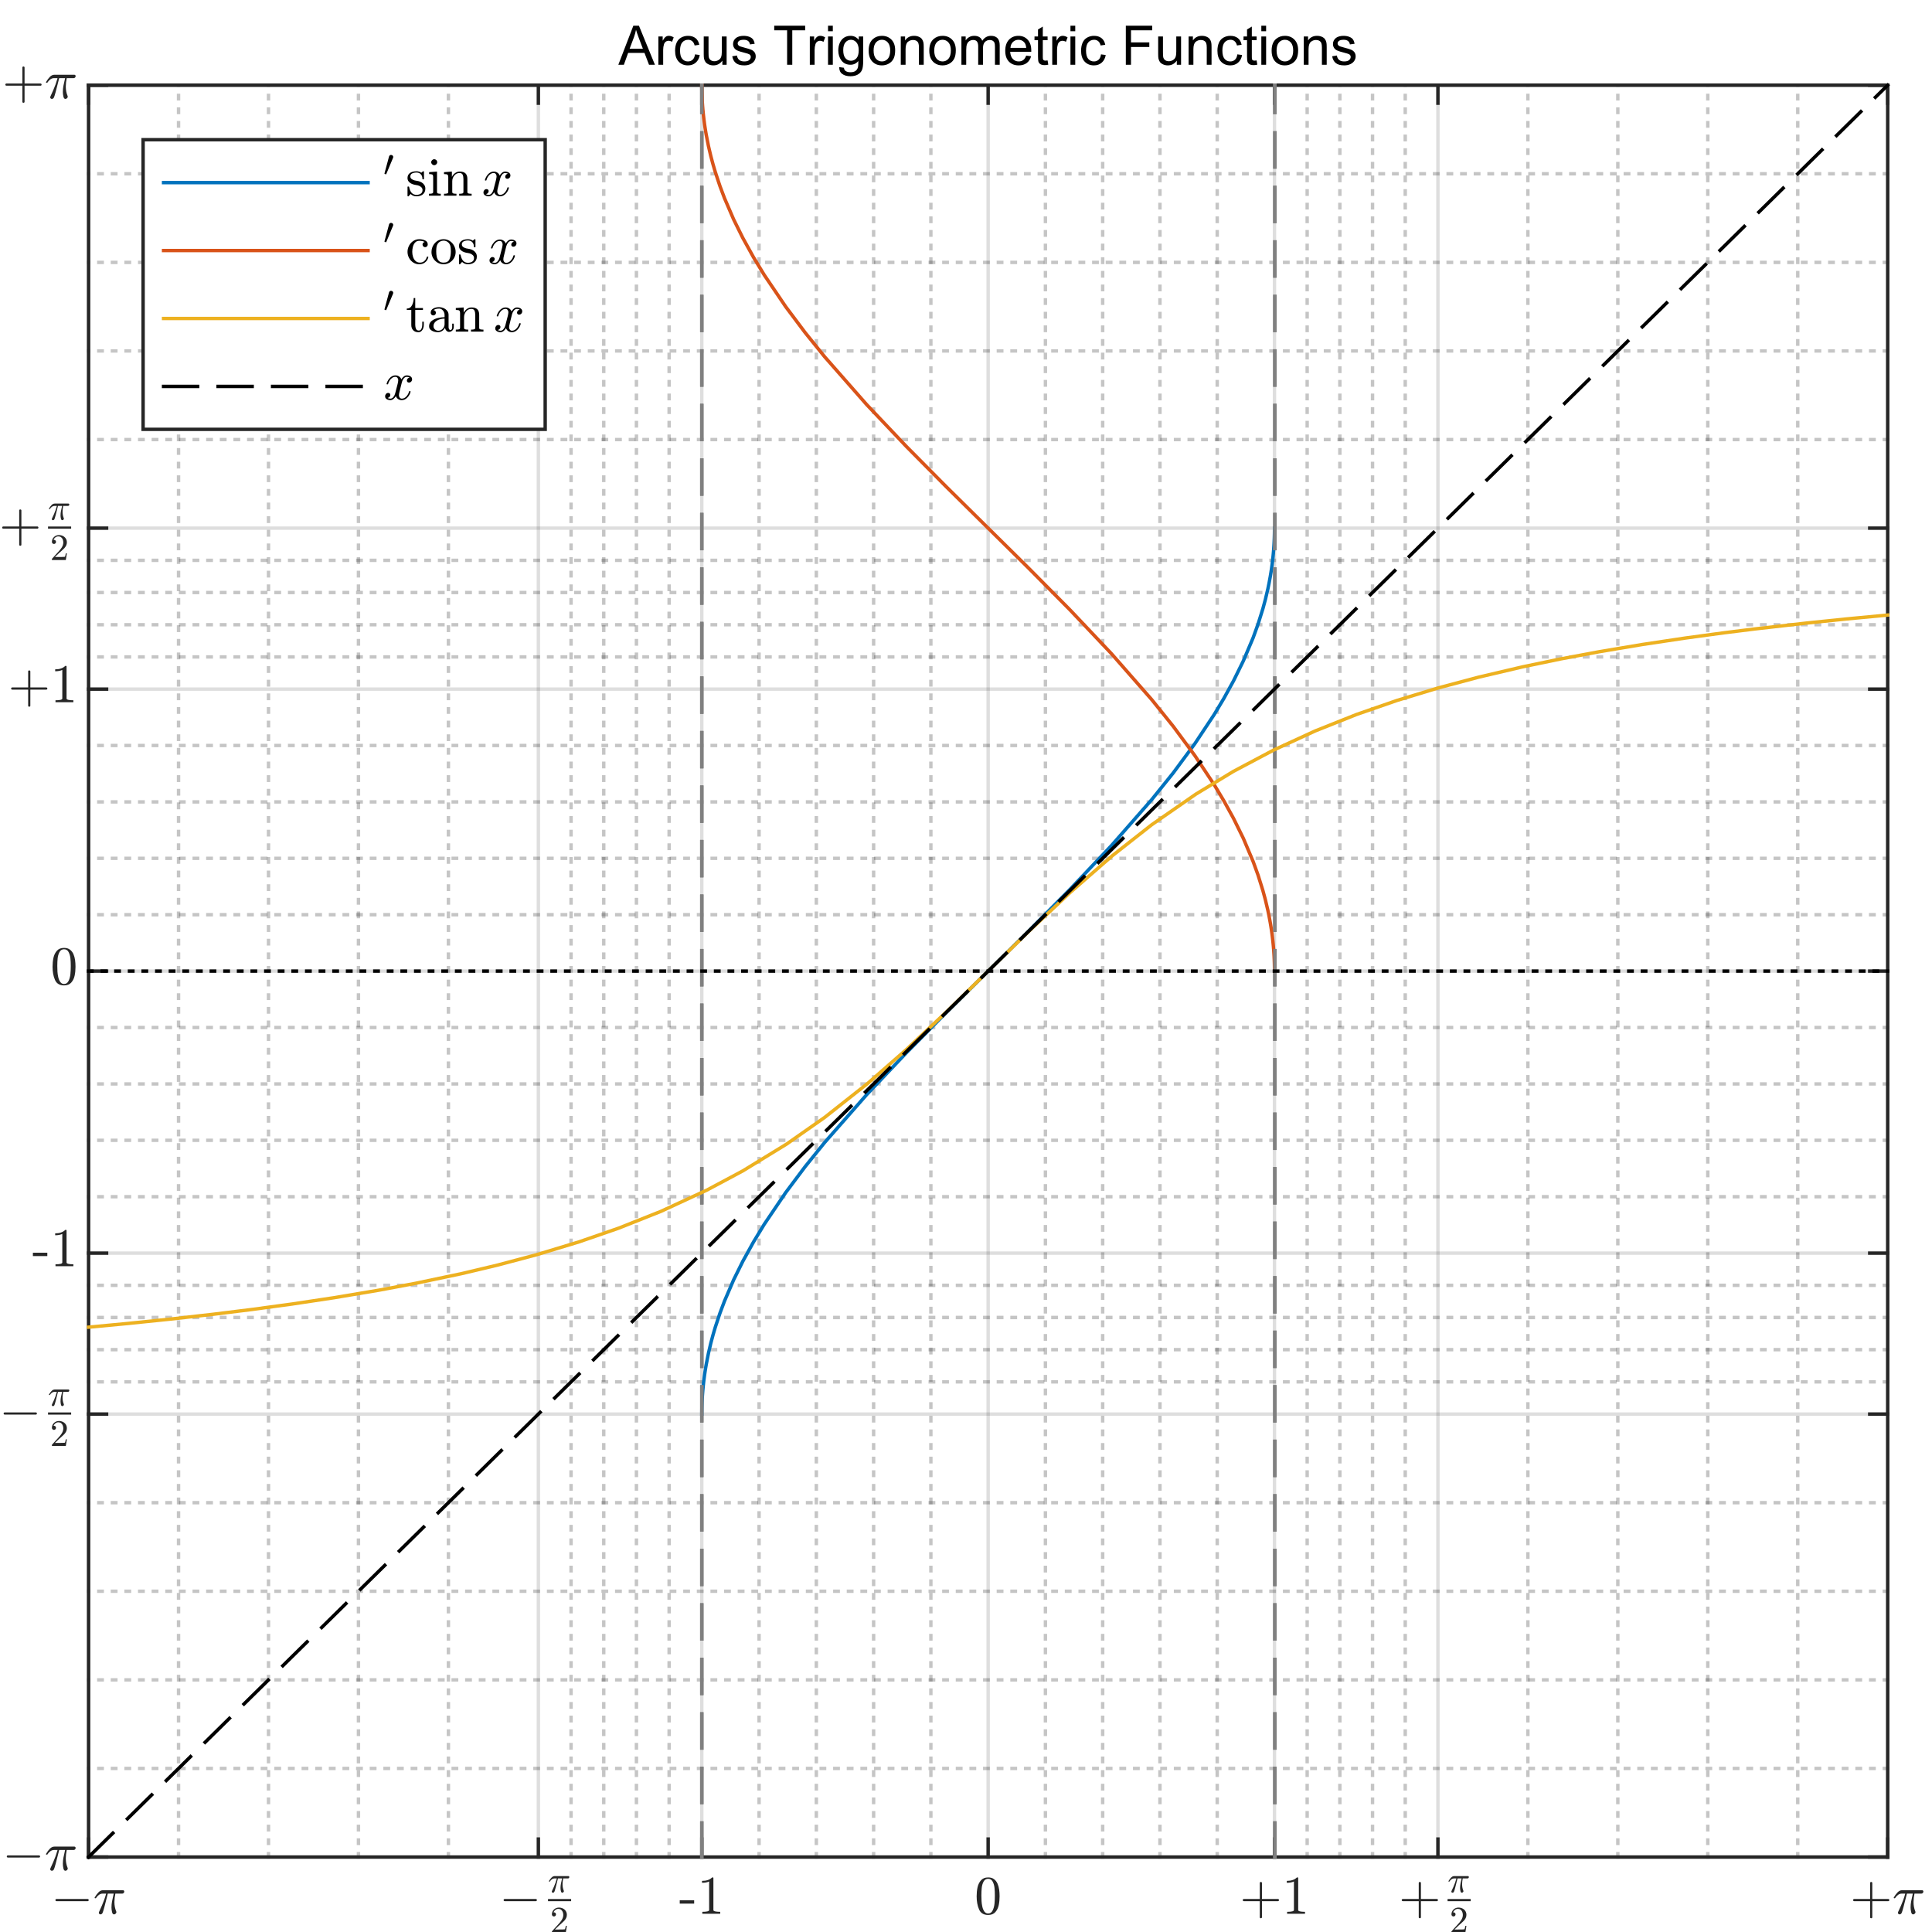 <?xml version="1.0"?>
<!DOCTYPE svg PUBLIC '-//W3C//DTD SVG 1.0//EN'
          'http://www.w3.org/TR/2001/REC-SVG-20010904/DTD/svg10.dtd'>
<svg xmlns:xlink="http://www.w3.org/1999/xlink" style="fill-opacity:1; color-rendering:auto; color-interpolation:auto; text-rendering:auto; stroke:black; stroke-linecap:square; stroke-miterlimit:10; shape-rendering:auto; stroke-opacity:1; fill:black; stroke-dasharray:none; font-weight:normal; stroke-width:1; font-family:'Dialog'; font-style:normal; stroke-linejoin:miter; font-size:12px; stroke-dashoffset:0; image-rendering:auto;" width="567" height="567" xmlns="http://www.w3.org/2000/svg"
><rect width="100%" height="100%" fill="#333333" stroke="none"/><!--Generated by the Batik Graphics2D SVG Generator--><defs id="genericDefs"
  /><g
  ><defs id="defs1"
    ><clipPath clipPathUnits="userSpaceOnUse" id="clipPath1"
      ><path d="M0 0 L567 0 L567 567 L0 567 L0 0 Z"
      /></clipPath
    ></defs
    ><g style="fill:white; stroke:white;"
    ><rect x="0" y="0" width="567" style="clip-path:url(#clipPath1); stroke:none;" height="567"
    /></g
    ><g style="fill:white; text-rendering:optimizeSpeed; color-rendering:optimizeSpeed; image-rendering:optimizeSpeed; shape-rendering:crispEdges; stroke:white; color-interpolation:sRGB;"
    ><rect x="0" width="567" height="567" y="0" style="stroke:none;"
      /><path style="stroke:none;" d="M26 545 L554 545 L554 25 L26 25 Z"
    /></g
    ><g style="stroke-linecap:butt; fill-opacity:0.251; fill:rgb(26,26,26); text-rendering:geometricPrecision; image-rendering:optimizeQuality; color-rendering:optimizeQuality; stroke-linejoin:bevel; stroke-dasharray:1,3; stroke:rgb(26,26,26); color-interpolation:linearRGB; stroke-opacity:0.251; stroke-miterlimit:1;"
    ><line y2="25" style="fill:none;" x1="52.4" x2="52.4" y1="545"
      /><line y2="25" style="fill:none;" x1="78.8" x2="78.8" y1="545"
      /><line y2="25" style="fill:none;" x1="105.2" x2="105.2" y1="545"
      /><line y2="25" style="fill:none;" x1="131.6" x2="131.6" y1="545"
      /><line y2="25" style="fill:none;" x1="167.593" x2="167.593" y1="545"
      /><line y2="25" style="fill:none;" x1="177.186" x2="177.186" y1="545"
      /><line y2="25" style="fill:none;" x1="186.78" x2="186.78" y1="545"
      /><line y2="25" style="fill:none;" x1="196.373" x2="196.373" y1="545"
      /><line y2="25" style="fill:none;" x1="222.773" x2="222.773" y1="545"
      /><line y2="25" style="fill:none;" x1="239.58" x2="239.58" y1="545"
      /><line y2="25" style="fill:none;" x1="256.387" x2="256.387" y1="545"
      /><line y2="25" style="fill:none;" x1="273.193" x2="273.193" y1="545"
      /><line y2="25" style="fill:none;" x1="306.807" x2="306.807" y1="545"
      /><line y2="25" style="fill:none;" x1="323.613" x2="323.613" y1="545"
      /><line y2="25" style="fill:none;" x1="340.42" x2="340.42" y1="545"
      /><line y2="25" style="fill:none;" x1="357.227" x2="357.227" y1="545"
      /><line y2="25" style="fill:none;" x1="383.627" x2="383.627" y1="545"
      /><line y2="25" style="fill:none;" x1="393.22" x2="393.22" y1="545"
      /><line y2="25" style="fill:none;" x1="402.813" x2="402.813" y1="545"
      /><line y2="25" style="fill:none;" x1="412.407" x2="412.407" y1="545"
      /><line y2="25" style="fill:none;" x1="448.4" x2="448.4" y1="545"
      /><line y2="25" style="fill:none;" x1="474.8" x2="474.8" y1="545"
      /><line y2="25" style="fill:none;" x1="501.2" x2="501.2" y1="545"
      /><line y2="25" style="fill:none;" x1="527.6" x2="527.6" y1="545"
    /></g
    ><g style="stroke-linecap:butt; fill-opacity:0.149; fill:rgb(38,38,38); text-rendering:geometricPrecision; image-rendering:optimizeQuality; color-rendering:optimizeQuality; stroke-linejoin:round; stroke:rgb(38,38,38); color-interpolation:linearRGB; stroke-opacity:0.149;"
    ><line y2="25" style="fill:none;" x1="26" x2="26" y1="545"
      /><line y2="25" style="fill:none;" x1="158" x2="158" y1="545"
      /><line y2="25" style="fill:none;" x1="205.966" x2="205.966" y1="545"
      /><line y2="25" style="fill:none;" x1="290" x2="290" y1="545"
      /><line y2="25" style="fill:none;" x1="374.034" x2="374.034" y1="545"
      /><line y2="25" style="fill:none;" x1="422" x2="422" y1="545"
      /><line y2="25" style="fill:none;" x1="554" x2="554" y1="545"
    /></g
    ><g style="stroke-linecap:butt; fill-opacity:0.251; fill:rgb(26,26,26); text-rendering:geometricPrecision; image-rendering:optimizeQuality; color-rendering:optimizeQuality; stroke-linejoin:bevel; stroke-dasharray:1,3; stroke:rgb(26,26,26); color-interpolation:linearRGB; stroke-opacity:0.251; stroke-miterlimit:1;"
    ><line y2="519" style="fill:none;" x1="554" x2="26" y1="519"
      /><line y2="493" style="fill:none;" x1="554" x2="26" y1="493"
      /><line y2="467" style="fill:none;" x1="554" x2="26" y1="467"
      /><line y2="441" style="fill:none;" x1="554" x2="26" y1="441"
      /><line y2="405.552" style="fill:none;" x1="554" x2="26" y1="405.552"
      /><line y2="396.104" style="fill:none;" x1="554" x2="26" y1="396.104"
      /><line y2="386.656" style="fill:none;" x1="554" x2="26" y1="386.656"
      /><line y2="377.209" style="fill:none;" x1="554" x2="26" y1="377.209"
      /><line y2="351.209" style="fill:none;" x1="554" x2="26" y1="351.209"
      /><line y2="334.656" style="fill:none;" x1="554" x2="26" y1="334.656"
      /><line y2="318.104" style="fill:none;" x1="554" x2="26" y1="318.104"
      /><line y2="301.552" style="fill:none;" x1="554" x2="26" y1="301.552"
      /><line y2="268.448" style="fill:none;" x1="554" x2="26" y1="268.448"
      /><line y2="251.896" style="fill:none;" x1="554" x2="26" y1="251.896"
      /><line y2="235.344" style="fill:none;" x1="554" x2="26" y1="235.344"
      /><line y2="218.792" style="fill:none;" x1="554" x2="26" y1="218.792"
      /><line y2="192.792" style="fill:none;" x1="554" x2="26" y1="192.792"
      /><line y2="183.344" style="fill:none;" x1="554" x2="26" y1="183.344"
      /><line y2="173.896" style="fill:none;" x1="554" x2="26" y1="173.896"
      /><line y2="164.448" style="fill:none;" x1="554" x2="26" y1="164.448"
      /><line y2="129" style="fill:none;" x1="554" x2="26" y1="129"
      /><line y2="103" style="fill:none;" x1="554" x2="26" y1="103"
      /><line y2="77" style="fill:none;" x1="554" x2="26" y1="77"
      /><line y2="51" style="fill:none;" x1="554" x2="26" y1="51"
    /></g
    ><g style="stroke-linecap:butt; fill-opacity:0.149; fill:rgb(38,38,38); text-rendering:geometricPrecision; image-rendering:optimizeQuality; color-rendering:optimizeQuality; stroke-linejoin:round; stroke:rgb(38,38,38); color-interpolation:linearRGB; stroke-opacity:0.149;"
    ><line y2="545" style="fill:none;" x1="554" x2="26" y1="545"
      /><line y2="415" style="fill:none;" x1="554" x2="26" y1="415"
      /><line y2="367.761" style="fill:none;" x1="554" x2="26" y1="367.761"
      /><line y2="285" style="fill:none;" x1="554" x2="26" y1="285"
      /><line y2="202.239" style="fill:none;" x1="554" x2="26" y1="202.239"
      /><line y2="155" style="fill:none;" x1="554" x2="26" y1="155"
      /><line y2="25" style="fill:none;" x1="554" x2="26" y1="25"
      /><line x1="26" x2="554" y1="545" style="stroke-linecap:square; fill-opacity:1; fill:none; stroke-opacity:1;" y2="545"
      /><line x1="26" x2="554" y1="25" style="stroke-linecap:square; fill-opacity:1; fill:none; stroke-opacity:1;" y2="25"
      /><line x1="26" x2="26" y1="545" style="stroke-linecap:square; fill-opacity:1; fill:none; stroke-opacity:1;" y2="539.72"
      /><line x1="158" x2="158" y1="545" style="stroke-linecap:square; fill-opacity:1; fill:none; stroke-opacity:1;" y2="539.72"
      /><line x1="205.966" x2="205.966" y1="545" style="stroke-linecap:square; fill-opacity:1; fill:none; stroke-opacity:1;" y2="539.72"
      /><line x1="290" x2="290" y1="545" style="stroke-linecap:square; fill-opacity:1; fill:none; stroke-opacity:1;" y2="539.72"
      /><line x1="374.034" x2="374.034" y1="545" style="stroke-linecap:square; fill-opacity:1; fill:none; stroke-opacity:1;" y2="539.72"
      /><line x1="422" x2="422" y1="545" style="stroke-linecap:square; fill-opacity:1; fill:none; stroke-opacity:1;" y2="539.72"
      /><line x1="554" x2="554" y1="545" style="stroke-linecap:square; fill-opacity:1; fill:none; stroke-opacity:1;" y2="539.72"
      /><line x1="26" x2="26" y1="25" style="stroke-linecap:square; fill-opacity:1; fill:none; stroke-opacity:1;" y2="30.28"
      /><line x1="158" x2="158" y1="25" style="stroke-linecap:square; fill-opacity:1; fill:none; stroke-opacity:1;" y2="30.28"
      /><line x1="205.966" x2="205.966" y1="25" style="stroke-linecap:square; fill-opacity:1; fill:none; stroke-opacity:1;" y2="30.28"
      /><line x1="290" x2="290" y1="25" style="stroke-linecap:square; fill-opacity:1; fill:none; stroke-opacity:1;" y2="30.28"
      /><line x1="374.034" x2="374.034" y1="25" style="stroke-linecap:square; fill-opacity:1; fill:none; stroke-opacity:1;" y2="30.28"
      /><line x1="422" x2="422" y1="25" style="stroke-linecap:square; fill-opacity:1; fill:none; stroke-opacity:1;" y2="30.28"
      /><line x1="554" x2="554" y1="25" style="stroke-linecap:square; fill-opacity:1; fill:none; stroke-opacity:1;" y2="30.28"
    /></g
    ><g transform="translate(26,548.2)" style="font-size:16px; fill:rgb(38,38,38); text-rendering:geometricPrecision; image-rendering:optimizeQuality; color-rendering:optimizeQuality; font-family:'mwb_cmsy10'; stroke:rgb(38,38,38); color-interpolation:linearRGB;"
    ><path style="stroke:none;" d="M-9.429 9.752 Q-9.569 9.752 -9.655 9.651 Q-9.741 9.549 -9.741 9.44 Q-9.741 9.315 -9.655 9.213 Q-9.569 9.112 -9.429 9.112 L-0.257 9.112 Q-0.132 9.112 -0.046 9.213 Q0.04 9.315 0.04 9.44 Q0.04 9.549 -0.046 9.651 Q-0.132 9.752 -0.257 9.752 L-9.429 9.752 Z"
      /><path style="stroke:none;" d="M3 13.159 Q3 13.081 3.062 12.909 Q3.5 11.971 3.891 11.081 Q4.281 10.19 4.586 9.338 Q4.891 8.487 5.156 7.534 L4.125 7.534 Q3.547 7.534 3.039 7.901 Q2.531 8.268 2.188 8.831 Q2.156 8.893 2.094 8.893 L1.906 8.893 Q1.766 8.893 1.766 8.737 Q1.766 8.706 1.797 8.643 Q2.312 7.752 2.914 7.143 Q3.516 6.534 4.266 6.534 L10.062 6.534 Q10.234 6.534 10.352 6.643 Q10.469 6.752 10.469 6.94 Q10.469 7.174 10.297 7.354 Q10.125 7.534 9.891 7.534 L7.859 7.534 Q7.594 8.784 7.578 9.987 Q7.578 11.518 8.109 12.768 Q8.156 12.862 8.156 12.956 Q8.156 13.127 8.055 13.276 Q7.953 13.424 7.797 13.526 Q7.641 13.627 7.453 13.627 Q7.031 13.627 6.875 12.932 Q6.719 12.237 6.719 11.596 Q6.719 10.674 6.875 9.831 Q7.031 8.987 7.375 7.534 L5.641 7.534 Q4.375 12.659 4.109 13.174 Q3.891 13.627 3.484 13.627 Q3.297 13.627 3.148 13.495 Q3 13.362 3 13.159 Z"
    /></g
    ><g transform="translate(158,548.2)" style="font-size:16px; fill:rgb(38,38,38); text-rendering:geometricPrecision; image-rendering:optimizeQuality; color-rendering:optimizeQuality; font-family:'mwb_cmsy10'; stroke:rgb(38,38,38); color-interpolation:linearRGB;"
    ><path style="stroke:none;" d="M-9.895 9.752 Q-10.035 9.752 -10.121 9.651 Q-10.207 9.549 -10.207 9.44 Q-10.207 9.315 -10.121 9.213 Q-10.035 9.112 -9.895 9.112 L-0.723 9.112 Q-0.598 9.112 -0.512 9.213 Q-0.426 9.315 -0.426 9.44 Q-0.426 9.549 -0.512 9.651 Q-0.598 9.752 -0.723 9.752 L-9.895 9.752 Z"
      /><path style="stroke:none;" d="M3.938 6.953 Q3.938 6.89 3.985 6.781 Q4.298 6.14 4.564 5.523 Q4.829 4.906 5.04 4.32 Q5.251 3.734 5.423 3.078 L4.72 3.078 Q4.314 3.078 3.97 3.328 Q3.626 3.578 3.392 3.968 Q3.36 4.015 3.329 4.015 L3.188 4.015 Q3.095 4.015 3.095 3.906 Q3.095 3.89 3.11 3.843 Q3.47 3.234 3.884 2.812 Q4.298 2.39 4.814 2.39 L8.798 2.39 Q8.907 2.39 8.993 2.468 Q9.079 2.546 9.079 2.671 Q9.079 2.843 8.962 2.961 Q8.845 3.078 8.688 3.078 L7.282 3.078 Q7.11 3.937 7.095 4.765 Q7.095 5.828 7.454 6.671 Q7.485 6.75 7.485 6.812 Q7.485 6.937 7.415 7.039 Q7.345 7.14 7.235 7.203 Q7.126 7.265 7.001 7.265 Q6.72 7.265 6.61 6.789 Q6.501 6.312 6.501 5.875 Q6.501 5.25 6.61 4.664 Q6.72 4.078 6.954 3.078 L5.751 3.078 Q4.892 6.609 4.704 6.968 Q4.548 7.265 4.282 7.265 Q4.142 7.265 4.04 7.179 Q3.938 7.093 3.938 6.953 Z"
      /><rect x="2.829" width="6.786" height="0.64" y="9.12" style="stroke:none;"
      /><path style="stroke:none;" d="M3.969 18.957 L3.969 18.66 Q3.969 18.629 3.985 18.598 L5.704 16.707 Q6.094 16.285 6.329 16.004 Q6.563 15.723 6.805 15.356 Q7.047 14.989 7.18 14.598 Q7.313 14.207 7.313 13.786 Q7.313 13.332 7.149 12.918 Q6.985 12.504 6.657 12.262 Q6.329 12.02 5.86 12.02 Q5.375 12.02 4.993 12.309 Q4.61 12.598 4.454 13.051 Q4.5 13.036 4.579 13.036 Q4.829 13.036 5 13.2 Q5.172 13.364 5.172 13.629 Q5.172 13.879 5 14.059 Q4.829 14.239 4.579 14.239 Q4.313 14.239 4.141 14.059 Q3.969 13.879 3.969 13.629 Q3.969 13.223 4.125 12.856 Q4.282 12.489 4.571 12.207 Q4.86 11.926 5.235 11.778 Q5.61 11.629 6.016 11.629 Q6.641 11.629 7.188 11.895 Q7.735 12.161 8.047 12.645 Q8.36 13.129 8.36 13.786 Q8.36 14.27 8.149 14.7 Q7.938 15.129 7.618 15.481 Q7.297 15.832 6.782 16.278 Q6.266 16.723 6.11 16.864 L4.86 18.067 L5.922 18.067 Q6.704 18.067 7.227 18.051 Q7.75 18.035 7.782 18.004 Q7.907 17.879 8.047 17.004 L8.36 17.004 L8.047 18.957 L3.969 18.957 Z"
    /></g
    ><g transform="translate(205.966,548.2)" style="font-size:16px; fill:rgb(38,38,38); text-rendering:geometricPrecision; image-rendering:optimizeQuality; color-rendering:optimizeQuality; font-family:'mwa_cmr10'; stroke:rgb(38,38,38); color-interpolation:linearRGB;"
    ><path style="stroke:none;" d="M-6.479 10.471 L-6.479 9.487 L-2.245 9.487 L-2.245 10.471 L-6.479 10.471 Z"
      /><path style="stroke:none;" d="M0.151 13.44 L0.151 12.877 Q2.151 12.877 2.151 12.362 L2.151 3.971 Q1.323 4.362 0.057 4.362 L0.057 3.799 Q2.026 3.799 3.026 2.784 L3.245 2.784 Q3.307 2.784 3.354 2.823 Q3.401 2.862 3.401 2.924 L3.401 12.362 Q3.401 12.877 5.401 12.877 L5.401 13.44 L0.151 13.44 Z"
    /></g
    ><g transform="translate(290,548.2)" style="font-size:16px; fill:rgb(38,38,38); text-rendering:geometricPrecision; image-rendering:optimizeQuality; color-rendering:optimizeQuality; font-family:'mwa_cmr10'; stroke:rgb(38,38,38); color-interpolation:linearRGB;"
    ><path style="stroke:none;" d="M0 13.799 Q-1.953 13.799 -2.664 12.182 Q-3.375 10.565 -3.375 8.331 Q-3.375 6.94 -3.117 5.713 Q-2.859 4.487 -2.109 3.635 Q-1.359 2.784 0 2.784 Q1.062 2.784 1.734 3.299 Q2.406 3.815 2.758 4.627 Q3.109 5.44 3.234 6.377 Q3.359 7.315 3.359 8.331 Q3.359 9.706 3.109 10.909 Q2.859 12.112 2.117 12.956 Q1.375 13.799 0 13.799 ZM0 13.377 Q0.891 13.377 1.328 12.463 Q1.766 11.549 1.867 10.44 Q1.969 9.331 1.969 8.081 Q1.969 6.877 1.867 5.862 Q1.766 4.846 1.336 4.018 Q0.906 3.19 0 3.19 Q-0.906 3.19 -1.344 4.018 Q-1.781 4.846 -1.883 5.862 Q-1.984 6.877 -1.984 8.081 Q-1.984 8.971 -1.938 9.76 Q-1.891 10.549 -1.703 11.385 Q-1.516 12.221 -1.102 12.799 Q-0.688 13.377 0 13.377 Z"
    /></g
    ><g transform="translate(374.034,548.2)" style="font-size:16px; fill:rgb(38,38,38); text-rendering:geometricPrecision; image-rendering:optimizeQuality; color-rendering:optimizeQuality; font-family:'mwa_cmr10'; stroke:rgb(38,38,38); color-interpolation:linearRGB;"
    ><path style="stroke:none;" d="M-9.019 9.752 Q-9.144 9.752 -9.23 9.651 Q-9.316 9.549 -9.316 9.44 Q-9.316 9.315 -9.23 9.213 Q-9.144 9.112 -9.019 9.112 L-4.316 9.112 L-4.316 4.393 Q-4.316 4.268 -4.222 4.19 Q-4.128 4.112 -3.988 4.112 Q-3.878 4.112 -3.777 4.19 Q-3.675 4.268 -3.675 4.393 L-3.675 9.112 L1.028 9.112 Q1.153 9.112 1.239 9.213 Q1.325 9.315 1.325 9.44 Q1.325 9.549 1.239 9.651 Q1.153 9.752 1.028 9.752 L-3.675 9.752 L-3.675 14.487 Q-3.675 14.612 -3.777 14.69 Q-3.878 14.768 -3.988 14.768 Q-4.128 14.768 -4.222 14.69 Q-4.316 14.612 -4.316 14.487 L-4.316 9.752 L-9.019 9.752 Z"
      /><path style="stroke:none;" d="M3.707 13.44 L3.707 12.877 Q5.707 12.877 5.707 12.362 L5.707 3.971 Q4.878 4.362 3.613 4.362 L3.613 3.799 Q5.582 3.799 6.582 2.784 L6.8 2.784 Q6.863 2.784 6.91 2.823 Q6.957 2.862 6.957 2.924 L6.957 12.362 Q6.957 12.877 8.957 12.877 L8.957 13.44 L3.707 13.44 Z"
    /></g
    ><g transform="translate(422,548.2)" style="font-size:16px; fill:rgb(38,38,38); text-rendering:geometricPrecision; image-rendering:optimizeQuality; color-rendering:optimizeQuality; font-family:'mwa_cmr10'; stroke:rgb(38,38,38); color-interpolation:linearRGB;"
    ><path style="stroke:none;" d="M-10.332 9.752 Q-10.457 9.752 -10.543 9.651 Q-10.629 9.549 -10.629 9.44 Q-10.629 9.315 -10.543 9.213 Q-10.457 9.112 -10.332 9.112 L-5.629 9.112 L-5.629 4.393 Q-5.629 4.268 -5.535 4.19 Q-5.442 4.112 -5.301 4.112 Q-5.192 4.112 -5.09 4.19 Q-4.988 4.268 -4.988 4.393 L-4.988 9.112 L-0.285 9.112 Q-0.16 9.112 -0.074 9.213 Q0.012 9.315 0.012 9.44 Q0.012 9.549 -0.074 9.651 Q-0.16 9.752 -0.285 9.752 L-4.988 9.752 L-4.988 14.487 Q-4.988 14.612 -5.09 14.69 Q-5.192 14.768 -5.301 14.768 Q-5.442 14.768 -5.535 14.69 Q-5.629 14.612 -5.629 14.487 L-5.629 9.752 L-10.332 9.752 Z"
      /><path style="stroke:none;" d="M3.938 6.953 Q3.938 6.89 3.985 6.781 Q4.298 6.14 4.564 5.523 Q4.829 4.906 5.04 4.32 Q5.251 3.734 5.423 3.078 L4.72 3.078 Q4.314 3.078 3.97 3.328 Q3.626 3.578 3.392 3.968 Q3.36 4.015 3.329 4.015 L3.188 4.015 Q3.095 4.015 3.095 3.906 Q3.095 3.89 3.11 3.843 Q3.47 3.234 3.884 2.812 Q4.298 2.39 4.814 2.39 L8.798 2.39 Q8.907 2.39 8.993 2.468 Q9.079 2.546 9.079 2.671 Q9.079 2.843 8.962 2.961 Q8.845 3.078 8.688 3.078 L7.282 3.078 Q7.11 3.937 7.095 4.765 Q7.095 5.828 7.454 6.671 Q7.485 6.75 7.485 6.812 Q7.485 6.937 7.415 7.039 Q7.345 7.14 7.235 7.203 Q7.126 7.265 7.001 7.265 Q6.72 7.265 6.61 6.789 Q6.501 6.312 6.501 5.875 Q6.501 5.25 6.61 4.664 Q6.72 4.078 6.954 3.078 L5.751 3.078 Q4.892 6.609 4.704 6.968 Q4.548 7.265 4.282 7.265 Q4.142 7.265 4.04 7.179 Q3.938 7.093 3.938 6.953 Z"
      /><rect x="2.829" width="6.786" height="0.64" y="9.12" style="stroke:none;"
      /><path style="stroke:none;" d="M3.969 18.957 L3.969 18.66 Q3.969 18.629 3.985 18.598 L5.704 16.707 Q6.094 16.285 6.329 16.004 Q6.563 15.723 6.805 15.356 Q7.047 14.989 7.18 14.598 Q7.313 14.207 7.313 13.786 Q7.313 13.332 7.149 12.918 Q6.985 12.504 6.657 12.262 Q6.329 12.02 5.86 12.02 Q5.375 12.02 4.993 12.309 Q4.61 12.598 4.454 13.051 Q4.5 13.036 4.579 13.036 Q4.829 13.036 5 13.2 Q5.172 13.364 5.172 13.629 Q5.172 13.879 5 14.059 Q4.829 14.239 4.579 14.239 Q4.313 14.239 4.141 14.059 Q3.969 13.879 3.969 13.629 Q3.969 13.223 4.125 12.856 Q4.282 12.489 4.571 12.207 Q4.86 11.926 5.235 11.778 Q5.61 11.629 6.016 11.629 Q6.641 11.629 7.188 11.895 Q7.735 12.161 8.047 12.645 Q8.36 13.129 8.36 13.786 Q8.36 14.27 8.149 14.7 Q7.938 15.129 7.618 15.481 Q7.297 15.832 6.782 16.278 Q6.266 16.723 6.11 16.864 L4.86 18.067 L5.922 18.067 Q6.704 18.067 7.227 18.051 Q7.75 18.035 7.782 18.004 Q7.907 17.879 8.047 17.004 L8.36 17.004 L8.047 18.957 L3.969 18.957 Z"
    /></g
    ><g transform="translate(554,548.2)" style="font-size:16px; fill:rgb(38,38,38); text-rendering:geometricPrecision; image-rendering:optimizeQuality; color-rendering:optimizeQuality; font-family:'mwa_cmr10'; stroke:rgb(38,38,38); color-interpolation:linearRGB;"
    ><path style="stroke:none;" d="M-9.866 9.752 Q-9.991 9.752 -10.077 9.651 Q-10.163 9.549 -10.163 9.44 Q-10.163 9.315 -10.077 9.213 Q-9.991 9.112 -9.866 9.112 L-5.163 9.112 L-5.163 4.393 Q-5.163 4.268 -5.069 4.19 Q-4.976 4.112 -4.835 4.112 Q-4.726 4.112 -4.624 4.19 Q-4.523 4.268 -4.523 4.393 L-4.523 9.112 L0.18 9.112 Q0.305 9.112 0.392 9.213 Q0.477 9.315 0.477 9.44 Q0.477 9.549 0.392 9.651 Q0.305 9.752 0.18 9.752 L-4.523 9.752 L-4.523 14.487 Q-4.523 14.612 -4.624 14.69 Q-4.726 14.768 -4.835 14.768 Q-4.976 14.768 -5.069 14.69 Q-5.163 14.612 -5.163 14.487 L-5.163 9.752 L-9.866 9.752 Z"
      /><path style="stroke:none;" d="M3 13.159 Q3 13.081 3.062 12.909 Q3.5 11.971 3.891 11.081 Q4.281 10.19 4.586 9.338 Q4.891 8.487 5.156 7.534 L4.125 7.534 Q3.547 7.534 3.039 7.901 Q2.531 8.268 2.188 8.831 Q2.156 8.893 2.094 8.893 L1.906 8.893 Q1.766 8.893 1.766 8.737 Q1.766 8.706 1.797 8.643 Q2.312 7.752 2.914 7.143 Q3.516 6.534 4.266 6.534 L10.062 6.534 Q10.234 6.534 10.352 6.643 Q10.469 6.752 10.469 6.94 Q10.469 7.174 10.297 7.354 Q10.125 7.534 9.891 7.534 L7.859 7.534 Q7.594 8.784 7.578 9.987 Q7.578 11.518 8.109 12.768 Q8.156 12.862 8.156 12.956 Q8.156 13.127 8.055 13.276 Q7.953 13.424 7.797 13.526 Q7.641 13.627 7.453 13.627 Q7.031 13.627 6.875 12.932 Q6.719 12.237 6.719 11.596 Q6.719 10.674 6.875 9.831 Q7.031 8.987 7.375 7.534 L5.641 7.534 Q4.375 12.659 4.109 13.174 Q3.891 13.627 3.484 13.627 Q3.297 13.627 3.148 13.495 Q3 13.362 3 13.159 Z"
    /></g
    ><g style="fill:rgb(38,38,38); text-rendering:geometricPrecision; color-rendering:optimizeQuality; image-rendering:optimizeQuality; stroke-linejoin:round; stroke:rgb(38,38,38); color-interpolation:linearRGB;"
    ><line y2="25" style="fill:none;" x1="26" x2="26" y1="545"
      /><line y2="25" style="fill:none;" x1="554" x2="554" y1="545"
      /><line y2="545" style="fill:none;" x1="26" x2="31.28" y1="545"
      /><line y2="415" style="fill:none;" x1="26" x2="31.28" y1="415"
      /><line y2="367.761" style="fill:none;" x1="26" x2="31.28" y1="367.761"
      /><line y2="285" style="fill:none;" x1="26" x2="31.28" y1="285"
      /><line y2="202.239" style="fill:none;" x1="26" x2="31.28" y1="202.239"
      /><line y2="155" style="fill:none;" x1="26" x2="31.28" y1="155"
      /><line y2="25" style="fill:none;" x1="26" x2="31.28" y1="25"
      /><line y2="545" style="fill:none;" x1="554" x2="548.72" y1="545"
      /><line y2="415" style="fill:none;" x1="554" x2="548.72" y1="415"
      /><line y2="367.761" style="fill:none;" x1="554" x2="548.72" y1="367.761"
      /><line y2="285" style="fill:none;" x1="554" x2="548.72" y1="285"
      /><line y2="202.239" style="fill:none;" x1="554" x2="548.72" y1="202.239"
      /><line y2="155" style="fill:none;" x1="554" x2="548.72" y1="155"
      /><line y2="25" style="fill:none;" x1="554" x2="548.72" y1="25"
    /></g
    ><g transform="translate(22.8,545)" style="font-size:16px; fill:rgb(38,38,38); text-rendering:geometricPrecision; image-rendering:optimizeQuality; color-rendering:optimizeQuality; font-family:'mwb_cmsy10'; stroke:rgb(38,38,38); color-interpolation:linearRGB;"
    ><path style="stroke:none;" d="M-20.498 0.152 Q-20.639 0.152 -20.725 0.051 Q-20.811 -0.051 -20.811 -0.16 Q-20.811 -0.285 -20.725 -0.387 Q-20.639 -0.488 -20.498 -0.488 L-11.326 -0.488 Q-11.201 -0.488 -11.116 -0.387 Q-11.03 -0.285 -11.03 -0.16 Q-11.03 -0.051 -11.116 0.051 Q-11.201 0.152 -11.326 0.152 L-20.498 0.152 Z"
    /></g
    ><g transform="translate(22.8,545)" style="font-size:16px; fill:rgb(38,38,38); text-rendering:geometricPrecision; image-rendering:optimizeQuality; color-rendering:optimizeQuality; font-family:'mwb_cmmi10'; stroke:rgb(38,38,38); color-interpolation:linearRGB;"
    ><path style="stroke:none;" d="M-8.069 3.559 Q-8.069 3.481 -8.007 3.309 Q-7.569 2.371 -7.179 1.481 Q-6.788 0.59 -6.484 -0.262 Q-6.179 -1.113 -5.913 -2.066 L-6.944 -2.066 Q-7.523 -2.066 -8.03 -1.699 Q-8.538 -1.332 -8.882 -0.769 Q-8.913 -0.707 -8.976 -0.707 L-9.163 -0.707 Q-9.304 -0.707 -9.304 -0.863 Q-9.304 -0.894 -9.273 -0.957 Q-8.757 -1.848 -8.155 -2.457 Q-7.554 -3.066 -6.804 -3.066 L-1.007 -3.066 Q-0.835 -3.066 -0.718 -2.957 Q-0.601 -2.848 -0.601 -2.66 Q-0.601 -2.426 -0.773 -2.246 Q-0.945 -2.066 -1.179 -2.066 L-3.21 -2.066 Q-3.476 -0.816 -3.491 0.387 Q-3.491 1.918 -2.96 3.168 Q-2.913 3.262 -2.913 3.356 Q-2.913 3.527 -3.015 3.676 Q-3.116 3.824 -3.273 3.926 Q-3.429 4.027 -3.616 4.027 Q-4.038 4.027 -4.194 3.332 Q-4.351 2.637 -4.351 1.996 Q-4.351 1.074 -4.194 0.231 Q-4.038 -0.613 -3.695 -2.066 L-5.429 -2.066 Q-6.694 3.059 -6.96 3.574 Q-7.179 4.027 -7.585 4.027 Q-7.773 4.027 -7.921 3.895 Q-8.069 3.762 -8.069 3.559 Z"
    /></g
    ><g transform="translate(22.8,415)" style="font-size:16px; fill:rgb(38,38,38); text-rendering:geometricPrecision; image-rendering:optimizeQuality; color-rendering:optimizeQuality; font-family:'mwb_cmsy10'; stroke:rgb(38,38,38); color-interpolation:linearRGB;"
    ><path style="stroke:none;" d="M-21.43 0.152 Q-21.571 0.152 -21.657 0.051 Q-21.742 -0.051 -21.742 -0.16 Q-21.742 -0.285 -21.657 -0.387 Q-21.571 -0.488 -21.43 -0.488 L-12.258 -0.488 Q-12.133 -0.488 -12.047 -0.387 Q-11.961 -0.285 -11.961 -0.16 Q-11.961 -0.051 -12.047 0.051 Q-12.133 0.152 -12.258 0.152 L-21.43 0.152 Z"
      /><path style="stroke:none;" d="M-7.597 -2.647 Q-7.597 -2.71 -7.55 -2.819 Q-7.237 -3.46 -6.972 -4.077 Q-6.706 -4.694 -6.495 -5.28 Q-6.284 -5.866 -6.112 -6.522 L-6.816 -6.522 Q-7.222 -6.522 -7.566 -6.272 Q-7.909 -6.022 -8.144 -5.632 Q-8.175 -5.585 -8.206 -5.585 L-8.347 -5.585 Q-8.441 -5.585 -8.441 -5.694 Q-8.441 -5.71 -8.425 -5.757 Q-8.066 -6.366 -7.651 -6.788 Q-7.237 -7.21 -6.722 -7.21 L-2.737 -7.21 Q-2.628 -7.21 -2.542 -7.132 Q-2.456 -7.053 -2.456 -6.928 Q-2.456 -6.757 -2.573 -6.639 Q-2.691 -6.522 -2.847 -6.522 L-4.253 -6.522 Q-4.425 -5.663 -4.441 -4.835 Q-4.441 -3.772 -4.081 -2.929 Q-4.05 -2.85 -4.05 -2.788 Q-4.05 -2.663 -4.12 -2.561 Q-4.191 -2.46 -4.3 -2.397 Q-4.409 -2.335 -4.534 -2.335 Q-4.816 -2.335 -4.925 -2.811 Q-5.034 -3.288 -5.034 -3.725 Q-5.034 -4.35 -4.925 -4.936 Q-4.816 -5.522 -4.581 -6.522 L-5.784 -6.522 Q-6.644 -2.991 -6.831 -2.632 Q-6.987 -2.335 -7.253 -2.335 Q-7.394 -2.335 -7.495 -2.421 Q-7.597 -2.507 -7.597 -2.647 Z"
      /><rect x="-8.706" width="6.786" height="0.64" y="-0.48" style="stroke:none;"
      /><path style="stroke:none;" d="M-7.566 9.357 L-7.566 9.06 Q-7.566 9.029 -7.551 8.998 L-5.832 7.107 Q-5.441 6.686 -5.207 6.404 Q-4.972 6.123 -4.73 5.756 Q-4.488 5.389 -4.355 4.998 Q-4.222 4.607 -4.222 4.186 Q-4.222 3.732 -4.386 3.318 Q-4.551 2.904 -4.879 2.662 Q-5.207 2.42 -5.676 2.42 Q-6.16 2.42 -6.543 2.709 Q-6.926 2.998 -7.082 3.451 Q-7.035 3.436 -6.957 3.436 Q-6.707 3.436 -6.535 3.6 Q-6.363 3.764 -6.363 4.029 Q-6.363 4.279 -6.535 4.459 Q-6.707 4.639 -6.957 4.639 Q-7.222 4.639 -7.394 4.459 Q-7.566 4.279 -7.566 4.029 Q-7.566 3.623 -7.41 3.256 Q-7.254 2.889 -6.965 2.607 Q-6.676 2.326 -6.301 2.178 Q-5.926 2.029 -5.519 2.029 Q-4.894 2.029 -4.347 2.295 Q-3.801 2.561 -3.488 3.045 Q-3.176 3.529 -3.176 4.186 Q-3.176 4.67 -3.386 5.1 Q-3.597 5.529 -3.918 5.881 Q-4.238 6.232 -4.754 6.678 Q-5.269 7.123 -5.426 7.264 L-6.676 8.467 L-5.613 8.467 Q-4.832 8.467 -4.308 8.451 Q-3.785 8.435 -3.754 8.404 Q-3.629 8.279 -3.488 7.404 L-3.176 7.404 L-3.488 9.357 L-7.566 9.357 Z"
    /></g
    ><g transform="translate(22.8,367.761)" style="font-size:16px; fill:rgb(38,38,38); text-rendering:geometricPrecision; image-rendering:optimizeQuality; color-rendering:optimizeQuality; font-family:'mwa_cmr10'; stroke:rgb(38,38,38); color-interpolation:linearRGB;"
    ><path style="stroke:none;" d="M-13.146 0.871 L-13.146 -0.113 L-8.912 -0.113 L-8.912 0.871 L-13.146 0.871 Z"
      /><path style="stroke:none;" d="M-6.516 3.84 L-6.516 3.277 Q-4.516 3.277 -4.516 2.762 L-4.516 -5.629 Q-5.344 -5.238 -6.609 -5.238 L-6.609 -5.801 Q-4.641 -5.801 -3.641 -6.816 L-3.422 -6.816 Q-3.359 -6.816 -3.312 -6.777 Q-3.266 -6.738 -3.266 -6.676 L-3.266 2.762 Q-3.266 3.277 -1.266 3.277 L-1.266 3.84 L-6.516 3.84 Z"
    /></g
    ><g transform="translate(22.8,285)" style="font-size:16px; fill:rgb(38,38,38); text-rendering:geometricPrecision; image-rendering:optimizeQuality; color-rendering:optimizeQuality; font-family:'mwa_cmr10'; stroke:rgb(38,38,38); color-interpolation:linearRGB;"
    ><path style="stroke:none;" d="M-4 4.199 Q-5.953 4.199 -6.664 2.582 Q-7.375 0.965 -7.375 -1.269 Q-7.375 -2.66 -7.117 -3.887 Q-6.859 -5.113 -6.109 -5.965 Q-5.359 -6.816 -4 -6.816 Q-2.938 -6.816 -2.266 -6.301 Q-1.594 -5.785 -1.242 -4.973 Q-0.891 -4.16 -0.766 -3.223 Q-0.641 -2.285 -0.641 -1.269 Q-0.641 0.106 -0.891 1.309 Q-1.141 2.512 -1.883 3.356 Q-2.625 4.199 -4 4.199 ZM-4 3.777 Q-3.109 3.777 -2.672 2.863 Q-2.234 1.949 -2.133 0.84 Q-2.031 -0.269 -2.031 -1.519 Q-2.031 -2.723 -2.133 -3.738 Q-2.234 -4.754 -2.664 -5.582 Q-3.094 -6.41 -4 -6.41 Q-4.906 -6.41 -5.344 -5.582 Q-5.781 -4.754 -5.883 -3.738 Q-5.984 -2.723 -5.984 -1.519 Q-5.984 -0.629 -5.938 0.16 Q-5.891 0.949 -5.703 1.785 Q-5.516 2.621 -5.102 3.199 Q-4.688 3.777 -4 3.777 Z"
    /></g
    ><g transform="translate(22.8,202.239)" style="font-size:16px; fill:rgb(38,38,38); text-rendering:geometricPrecision; image-rendering:optimizeQuality; color-rendering:optimizeQuality; font-family:'mwa_cmr10'; stroke:rgb(38,38,38); color-interpolation:linearRGB;"
    ><path style="stroke:none;" d="M-19.241 0.152 Q-19.366 0.152 -19.452 0.051 Q-19.538 -0.051 -19.538 -0.16 Q-19.538 -0.285 -19.452 -0.387 Q-19.366 -0.488 -19.241 -0.488 L-14.538 -0.488 L-14.538 -5.207 Q-14.538 -5.332 -14.444 -5.41 Q-14.351 -5.488 -14.21 -5.488 Q-14.101 -5.488 -13.999 -5.41 Q-13.898 -5.332 -13.898 -5.207 L-13.898 -0.488 L-9.194 -0.488 Q-9.069 -0.488 -8.984 -0.387 Q-8.898 -0.285 -8.898 -0.16 Q-8.898 -0.051 -8.984 0.051 Q-9.069 0.152 -9.194 0.152 L-13.898 0.152 L-13.898 4.887 Q-13.898 5.012 -13.999 5.09 Q-14.101 5.168 -14.21 5.168 Q-14.351 5.168 -14.444 5.09 Q-14.538 5.012 -14.538 4.887 L-14.538 0.152 L-19.241 0.152 Z"
      /><path style="stroke:none;" d="M-6.516 3.84 L-6.516 3.277 Q-4.516 3.277 -4.516 2.762 L-4.516 -5.629 Q-5.344 -5.238 -6.609 -5.238 L-6.609 -5.801 Q-4.641 -5.801 -3.641 -6.816 L-3.422 -6.816 Q-3.359 -6.816 -3.312 -6.777 Q-3.266 -6.738 -3.266 -6.676 L-3.266 2.762 Q-3.266 3.277 -1.266 3.277 L-1.266 3.84 L-6.516 3.84 Z"
    /></g
    ><g transform="translate(22.8,155)" style="font-size:16px; fill:rgb(38,38,38); text-rendering:geometricPrecision; image-rendering:optimizeQuality; color-rendering:optimizeQuality; font-family:'mwa_cmr10'; stroke:rgb(38,38,38); color-interpolation:linearRGB;"
    ><path style="stroke:none;" d="M-21.867 0.152 Q-21.992 0.152 -22.078 0.051 Q-22.164 -0.051 -22.164 -0.16 Q-22.164 -0.285 -22.078 -0.387 Q-21.992 -0.488 -21.867 -0.488 L-17.164 -0.488 L-17.164 -5.207 Q-17.164 -5.332 -17.071 -5.41 Q-16.977 -5.488 -16.836 -5.488 Q-16.727 -5.488 -16.625 -5.41 Q-16.524 -5.332 -16.524 -5.207 L-16.524 -0.488 L-11.821 -0.488 Q-11.696 -0.488 -11.61 -0.387 Q-11.524 -0.285 -11.524 -0.16 Q-11.524 -0.051 -11.61 0.051 Q-11.696 0.152 -11.821 0.152 L-16.524 0.152 L-16.524 4.887 Q-16.524 5.012 -16.625 5.09 Q-16.727 5.168 -16.836 5.168 Q-16.977 5.168 -17.071 5.09 Q-17.164 5.012 -17.164 4.887 L-17.164 0.152 L-21.867 0.152 Z"
      /><path style="stroke:none;" d="M-7.597 -2.647 Q-7.597 -2.71 -7.55 -2.819 Q-7.237 -3.46 -6.972 -4.077 Q-6.706 -4.694 -6.495 -5.28 Q-6.284 -5.866 -6.112 -6.522 L-6.816 -6.522 Q-7.222 -6.522 -7.566 -6.272 Q-7.909 -6.022 -8.144 -5.632 Q-8.175 -5.585 -8.206 -5.585 L-8.347 -5.585 Q-8.441 -5.585 -8.441 -5.694 Q-8.441 -5.71 -8.425 -5.757 Q-8.066 -6.366 -7.651 -6.788 Q-7.237 -7.21 -6.722 -7.21 L-2.737 -7.21 Q-2.628 -7.21 -2.542 -7.132 Q-2.456 -7.053 -2.456 -6.928 Q-2.456 -6.757 -2.573 -6.639 Q-2.691 -6.522 -2.847 -6.522 L-4.253 -6.522 Q-4.425 -5.663 -4.441 -4.835 Q-4.441 -3.772 -4.081 -2.929 Q-4.05 -2.85 -4.05 -2.788 Q-4.05 -2.663 -4.12 -2.561 Q-4.191 -2.46 -4.3 -2.397 Q-4.409 -2.335 -4.534 -2.335 Q-4.816 -2.335 -4.925 -2.811 Q-5.034 -3.288 -5.034 -3.725 Q-5.034 -4.35 -4.925 -4.936 Q-4.816 -5.522 -4.581 -6.522 L-5.784 -6.522 Q-6.644 -2.991 -6.831 -2.632 Q-6.987 -2.335 -7.253 -2.335 Q-7.394 -2.335 -7.495 -2.421 Q-7.597 -2.507 -7.597 -2.647 Z"
      /><rect x="-8.706" width="6.786" height="0.64" y="-0.48" style="stroke:none;"
      /><path style="stroke:none;" d="M-7.566 9.357 L-7.566 9.06 Q-7.566 9.029 -7.551 8.998 L-5.832 7.107 Q-5.441 6.686 -5.207 6.404 Q-4.972 6.123 -4.73 5.756 Q-4.488 5.389 -4.355 4.998 Q-4.222 4.607 -4.222 4.186 Q-4.222 3.732 -4.386 3.318 Q-4.551 2.904 -4.879 2.662 Q-5.207 2.42 -5.676 2.42 Q-6.16 2.42 -6.543 2.709 Q-6.926 2.998 -7.082 3.451 Q-7.035 3.436 -6.957 3.436 Q-6.707 3.436 -6.535 3.6 Q-6.363 3.764 -6.363 4.029 Q-6.363 4.279 -6.535 4.459 Q-6.707 4.639 -6.957 4.639 Q-7.222 4.639 -7.394 4.459 Q-7.566 4.279 -7.566 4.029 Q-7.566 3.623 -7.41 3.256 Q-7.254 2.889 -6.965 2.607 Q-6.676 2.326 -6.301 2.178 Q-5.926 2.029 -5.519 2.029 Q-4.894 2.029 -4.347 2.295 Q-3.801 2.561 -3.488 3.045 Q-3.176 3.529 -3.176 4.186 Q-3.176 4.67 -3.386 5.1 Q-3.597 5.529 -3.918 5.881 Q-4.238 6.232 -4.754 6.678 Q-5.269 7.123 -5.426 7.264 L-6.676 8.467 L-5.613 8.467 Q-4.832 8.467 -4.308 8.451 Q-3.785 8.435 -3.754 8.404 Q-3.629 8.279 -3.488 7.404 L-3.176 7.404 L-3.488 9.357 L-7.566 9.357 Z"
    /></g
    ><g transform="translate(22.8,25)" style="font-size:16px; fill:rgb(38,38,38); text-rendering:geometricPrecision; image-rendering:optimizeQuality; color-rendering:optimizeQuality; font-family:'mwa_cmr10'; stroke:rgb(38,38,38); color-interpolation:linearRGB;"
    ><path style="stroke:none;" d="M-20.936 0.152 Q-21.061 0.152 -21.147 0.051 Q-21.233 -0.051 -21.233 -0.16 Q-21.233 -0.285 -21.147 -0.387 Q-21.061 -0.488 -20.936 -0.488 L-16.233 -0.488 L-16.233 -5.207 Q-16.233 -5.332 -16.139 -5.41 Q-16.045 -5.488 -15.905 -5.488 Q-15.795 -5.488 -15.694 -5.41 Q-15.592 -5.332 -15.592 -5.207 L-15.592 -0.488 L-10.889 -0.488 Q-10.764 -0.488 -10.678 -0.387 Q-10.592 -0.285 -10.592 -0.16 Q-10.592 -0.051 -10.678 0.051 Q-10.764 0.152 -10.889 0.152 L-15.592 0.152 L-15.592 4.887 Q-15.592 5.012 -15.694 5.09 Q-15.795 5.168 -15.905 5.168 Q-16.045 5.168 -16.139 5.09 Q-16.233 5.012 -16.233 4.887 L-16.233 0.152 L-20.936 0.152 Z"
      /><path style="stroke:none;" d="M-8.069 3.559 Q-8.069 3.481 -8.007 3.309 Q-7.569 2.371 -7.179 1.481 Q-6.788 0.59 -6.484 -0.262 Q-6.179 -1.113 -5.913 -2.066 L-6.944 -2.066 Q-7.523 -2.066 -8.03 -1.699 Q-8.538 -1.332 -8.882 -0.769 Q-8.913 -0.707 -8.976 -0.707 L-9.163 -0.707 Q-9.304 -0.707 -9.304 -0.863 Q-9.304 -0.894 -9.273 -0.957 Q-8.757 -1.848 -8.155 -2.457 Q-7.554 -3.066 -6.804 -3.066 L-1.007 -3.066 Q-0.835 -3.066 -0.718 -2.957 Q-0.601 -2.848 -0.601 -2.66 Q-0.601 -2.426 -0.773 -2.246 Q-0.945 -2.066 -1.179 -2.066 L-3.21 -2.066 Q-3.476 -0.816 -3.491 0.387 Q-3.491 1.918 -2.96 3.168 Q-2.913 3.262 -2.913 3.356 Q-2.913 3.527 -3.015 3.676 Q-3.116 3.824 -3.273 3.926 Q-3.429 4.027 -3.616 4.027 Q-4.038 4.027 -4.194 3.332 Q-4.351 2.637 -4.351 1.996 Q-4.351 1.074 -4.194 0.231 Q-4.038 -0.613 -3.695 -2.066 L-5.429 -2.066 Q-6.694 3.059 -6.96 3.574 Q-7.179 4.027 -7.585 4.027 Q-7.773 4.027 -7.921 3.895 Q-8.069 3.762 -8.069 3.559 Z"
    /></g
    ><g transform="translate(290,23)" style="text-rendering:geometricPrecision; font-size:16px; color-interpolation:linearRGB; color-rendering:optimizeQuality; image-rendering:optimizeQuality;"
    ><path style="stroke:none;" d="M-108.531 -4 L-104.125 -15.453 L-102.484 -15.453 L-97.797 -4 L-99.531 -4 L-100.859 -7.469 L-105.656 -7.469 L-106.906 -4 L-108.531 -4 ZM-105.219 -8.703 L-101.328 -8.703 L-102.531 -11.875 Q-103.078 -13.328 -103.344 -14.25 Q-103.562 -13.156 -103.953 -12.062 L-105.219 -8.703 ZM-96.781 -4 L-96.781 -12.297 L-95.516 -12.297 L-95.516 -11.047 Q-95.031 -11.922 -94.625 -12.203 Q-94.219 -12.484 -93.719 -12.484 Q-93.016 -12.484 -92.281 -12.031 L-92.766 -10.734 Q-93.281 -11.031 -93.797 -11.031 Q-94.25 -11.031 -94.617 -10.758 Q-94.984 -10.484 -95.141 -9.984 Q-95.375 -9.234 -95.375 -8.344 L-95.375 -4 L-96.781 -4 ZM-86.031 -7.047 L-84.641 -6.859 Q-84.875 -5.438 -85.805 -4.625 Q-86.734 -3.812 -88.094 -3.812 Q-89.797 -3.812 -90.836 -4.93 Q-91.875 -6.047 -91.875 -8.125 Q-91.875 -9.469 -91.43 -10.477 Q-90.984 -11.484 -90.07 -11.984 Q-89.156 -12.484 -88.094 -12.484 Q-86.734 -12.484 -85.875 -11.805 Q-85.016 -11.125 -84.781 -9.859 L-86.141 -9.656 Q-86.344 -10.484 -86.836 -10.906 Q-87.328 -11.328 -88.031 -11.328 Q-89.094 -11.328 -89.758 -10.57 Q-90.422 -9.812 -90.422 -8.156 Q-90.422 -6.484 -89.781 -5.727 Q-89.141 -4.969 -88.109 -4.969 Q-87.281 -4.969 -86.727 -5.477 Q-86.172 -5.984 -86.031 -7.047 ZM-78 -4 L-78 -5.219 Q-78.969 -3.812 -80.641 -3.812 Q-81.375 -3.812 -82.008 -4.094 Q-82.641 -4.375 -82.953 -4.805 Q-83.266 -5.234 -83.391 -5.844 Q-83.469 -6.266 -83.469 -7.156 L-83.469 -12.297 L-82.062 -12.297 L-82.062 -7.703 Q-82.062 -6.594 -81.984 -6.219 Q-81.844 -5.656 -81.414 -5.344 Q-80.984 -5.031 -80.359 -5.031 Q-79.719 -5.031 -79.164 -5.352 Q-78.609 -5.672 -78.383 -6.234 Q-78.156 -6.797 -78.156 -7.859 L-78.156 -12.297 L-76.75 -12.297 L-76.75 -4 L-78 -4 ZM-75.102 -6.484 L-73.711 -6.703 Q-73.602 -5.859 -73.062 -5.414 Q-72.523 -4.969 -71.57 -4.969 Q-70.602 -4.969 -70.133 -5.367 Q-69.664 -5.766 -69.664 -6.297 Q-69.664 -6.766 -70.07 -7.047 Q-70.367 -7.234 -71.508 -7.516 Q-73.055 -7.906 -73.656 -8.195 Q-74.258 -8.484 -74.562 -8.984 Q-74.867 -9.484 -74.867 -10.094 Q-74.867 -10.656 -74.617 -11.125 Q-74.367 -11.594 -73.93 -11.906 Q-73.602 -12.156 -73.031 -12.32 Q-72.461 -12.484 -71.82 -12.484 Q-70.836 -12.484 -70.102 -12.203 Q-69.367 -11.922 -69.016 -11.445 Q-68.664 -10.969 -68.523 -10.156 L-69.898 -9.969 Q-69.992 -10.609 -70.445 -10.969 Q-70.898 -11.328 -71.711 -11.328 Q-72.68 -11.328 -73.094 -11.008 Q-73.508 -10.688 -73.508 -10.266 Q-73.508 -9.984 -73.336 -9.766 Q-73.164 -9.547 -72.805 -9.391 Q-72.586 -9.312 -71.555 -9.031 Q-70.07 -8.641 -69.477 -8.383 Q-68.883 -8.125 -68.547 -7.641 Q-68.211 -7.156 -68.211 -6.438 Q-68.211 -5.734 -68.625 -5.117 Q-69.039 -4.5 -69.812 -4.156 Q-70.586 -3.812 -71.555 -3.812 Q-73.18 -3.812 -74.023 -4.484 Q-74.867 -5.156 -75.102 -6.484 ZM-59 -4 L-59 -14.109 L-62.781 -14.109 L-62.781 -15.453 L-53.703 -15.453 L-53.703 -14.109 L-57.484 -14.109 L-57.484 -4 L-59 -4 ZM-52.336 -4 L-52.336 -12.297 L-51.07 -12.297 L-51.07 -11.047 Q-50.586 -11.922 -50.18 -12.203 Q-49.773 -12.484 -49.273 -12.484 Q-48.57 -12.484 -47.836 -12.031 L-48.32 -10.734 Q-48.836 -11.031 -49.352 -11.031 Q-49.805 -11.031 -50.172 -10.758 Q-50.539 -10.484 -50.695 -9.984 Q-50.93 -9.234 -50.93 -8.344 L-50.93 -4 L-52.336 -4 ZM-46.992 -13.844 L-46.992 -15.453 L-45.586 -15.453 L-45.586 -13.844 L-46.992 -13.844 ZM-46.992 -4 L-46.992 -12.297 L-45.586 -12.297 L-45.586 -4 L-46.992 -4 ZM-43.703 -3.312 L-42.328 -3.109 Q-42.25 -2.469 -41.859 -2.188 Q-41.328 -1.797 -40.422 -1.797 Q-39.453 -1.797 -38.922 -2.188 Q-38.391 -2.578 -38.203 -3.281 Q-38.094 -3.703 -38.094 -5.094 Q-39.016 -4 -40.391 -4 Q-42.109 -4 -43.047 -5.234 Q-43.984 -6.469 -43.984 -8.203 Q-43.984 -9.391 -43.555 -10.391 Q-43.125 -11.391 -42.305 -11.938 Q-41.484 -12.484 -40.391 -12.484 Q-38.922 -12.484 -37.969 -11.297 L-37.969 -12.297 L-36.672 -12.297 L-36.672 -5.125 Q-36.672 -3.188 -37.062 -2.375 Q-37.453 -1.562 -38.312 -1.094 Q-39.172 -0.625 -40.422 -0.625 Q-41.906 -0.625 -42.82 -1.297 Q-43.734 -1.969 -43.703 -3.312 ZM-42.531 -8.297 Q-42.531 -6.672 -41.883 -5.922 Q-41.234 -5.172 -40.266 -5.172 Q-39.297 -5.172 -38.641 -5.914 Q-37.984 -6.656 -37.984 -8.25 Q-37.984 -9.781 -38.656 -10.555 Q-39.328 -11.328 -40.281 -11.328 Q-41.219 -11.328 -41.875 -10.562 Q-42.531 -9.797 -42.531 -8.297 ZM-35.07 -8.156 Q-35.07 -10.453 -33.789 -11.562 Q-32.711 -12.484 -31.18 -12.484 Q-29.461 -12.484 -28.375 -11.367 Q-27.289 -10.25 -27.289 -8.266 Q-27.289 -6.672 -27.773 -5.75 Q-28.258 -4.828 -29.172 -4.32 Q-30.086 -3.812 -31.18 -3.812 Q-32.914 -3.812 -33.992 -4.93 Q-35.07 -6.047 -35.07 -8.156 ZM-33.617 -8.156 Q-33.617 -6.562 -32.922 -5.766 Q-32.227 -4.969 -31.18 -4.969 Q-30.133 -4.969 -29.438 -5.766 Q-28.742 -6.562 -28.742 -8.203 Q-28.742 -9.734 -29.438 -10.531 Q-30.133 -11.328 -31.18 -11.328 Q-32.227 -11.328 -32.922 -10.539 Q-33.617 -9.75 -33.617 -8.156 ZM-25.641 -4 L-25.641 -12.297 L-24.375 -12.297 L-24.375 -11.125 Q-23.469 -12.484 -21.734 -12.484 Q-20.984 -12.484 -20.359 -12.219 Q-19.734 -11.953 -19.422 -11.516 Q-19.109 -11.078 -18.984 -10.469 Q-18.906 -10.078 -18.906 -9.109 L-18.906 -4 L-20.312 -4 L-20.312 -9.047 Q-20.312 -9.906 -20.477 -10.336 Q-20.641 -10.766 -21.055 -11.016 Q-21.469 -11.266 -22.031 -11.266 Q-22.938 -11.266 -23.586 -10.695 Q-24.234 -10.125 -24.234 -8.531 L-24.234 -4 L-25.641 -4 ZM-17.273 -8.156 Q-17.273 -10.453 -15.992 -11.562 Q-14.914 -12.484 -13.383 -12.484 Q-11.664 -12.484 -10.578 -11.367 Q-9.492 -10.25 -9.492 -8.266 Q-9.492 -6.672 -9.977 -5.75 Q-10.461 -4.828 -11.375 -4.32 Q-12.289 -3.812 -13.383 -3.812 Q-15.117 -3.812 -16.195 -4.93 Q-17.273 -6.047 -17.273 -8.156 ZM-15.82 -8.156 Q-15.82 -6.562 -15.125 -5.766 Q-14.43 -4.969 -13.383 -4.969 Q-12.336 -4.969 -11.641 -5.766 Q-10.945 -6.562 -10.945 -8.203 Q-10.945 -9.734 -11.641 -10.531 Q-12.336 -11.328 -13.383 -11.328 Q-14.43 -11.328 -15.125 -10.539 Q-15.82 -9.75 -15.82 -8.156 ZM-7.844 -4 L-7.844 -12.297 L-6.594 -12.297 L-6.594 -11.141 Q-6.203 -11.75 -5.555 -12.117 Q-4.906 -12.484 -4.078 -12.484 Q-3.156 -12.484 -2.562 -12.102 Q-1.969 -11.719 -1.734 -11.031 Q-0.75 -12.484 0.828 -12.484 Q2.062 -12.484 2.727 -11.805 Q3.391 -11.125 3.391 -9.703 L3.391 -4 L2 -4 L2 -9.234 Q2 -10.078 1.859 -10.445 Q1.719 -10.812 1.359 -11.039 Q1 -11.266 0.516 -11.266 Q-0.359 -11.266 -0.938 -10.688 Q-1.516 -10.109 -1.516 -8.828 L-1.516 -4 L-2.922 -4 L-2.922 -9.391 Q-2.922 -10.328 -3.266 -10.797 Q-3.609 -11.266 -4.391 -11.266 Q-4.984 -11.266 -5.484 -10.953 Q-5.984 -10.641 -6.211 -10.039 Q-6.438 -9.438 -6.438 -8.312 L-6.438 -4 L-7.844 -4 ZM11.156 -6.672 L12.609 -6.5 Q12.266 -5.219 11.336 -4.516 Q10.406 -3.812 8.969 -3.812 Q7.141 -3.812 6.078 -4.938 Q5.016 -6.062 5.016 -8.078 Q5.016 -10.172 6.094 -11.328 Q7.172 -12.484 8.891 -12.484 Q10.547 -12.484 11.602 -11.352 Q12.656 -10.219 12.656 -8.172 Q12.656 -8.047 12.656 -7.797 L6.469 -7.797 Q6.547 -6.422 7.242 -5.695 Q7.938 -4.969 8.969 -4.969 Q9.75 -4.969 10.297 -5.375 Q10.844 -5.781 11.156 -6.672 ZM6.547 -8.953 L11.172 -8.953 Q11.078 -10 10.641 -10.516 Q9.969 -11.328 8.906 -11.328 Q7.938 -11.328 7.273 -10.68 Q6.609 -10.031 6.547 -8.953 ZM17.445 -5.266 L17.648 -4.016 Q17.055 -3.891 16.586 -3.891 Q15.82 -3.891 15.398 -4.133 Q14.977 -4.375 14.805 -4.773 Q14.633 -5.172 14.633 -6.438 L14.633 -11.203 L13.602 -11.203 L13.602 -12.297 L14.633 -12.297 L14.633 -14.359 L16.039 -15.203 L16.039 -12.297 L17.445 -12.297 L17.445 -11.203 L16.039 -11.203 L16.039 -6.359 Q16.039 -5.75 16.109 -5.578 Q16.18 -5.406 16.352 -5.305 Q16.523 -5.203 16.836 -5.203 Q17.07 -5.203 17.445 -5.266 ZM18.812 -4 L18.812 -12.297 L20.078 -12.297 L20.078 -11.047 Q20.562 -11.922 20.969 -12.203 Q21.375 -12.484 21.875 -12.484 Q22.578 -12.484 23.312 -12.031 L22.828 -10.734 Q22.312 -11.031 21.797 -11.031 Q21.344 -11.031 20.977 -10.758 Q20.609 -10.484 20.453 -9.984 Q20.219 -9.234 20.219 -8.344 L20.219 -4 L18.812 -4 ZM24.156 -13.844 L24.156 -15.453 L25.562 -15.453 L25.562 -13.844 L24.156 -13.844 ZM24.156 -4 L24.156 -12.297 L25.562 -12.297 L25.562 -4 L24.156 -4 ZM33.117 -7.047 L34.508 -6.859 Q34.273 -5.438 33.344 -4.625 Q32.414 -3.812 31.055 -3.812 Q29.352 -3.812 28.312 -4.93 Q27.273 -6.047 27.273 -8.125 Q27.273 -9.469 27.719 -10.477 Q28.164 -11.484 29.078 -11.984 Q29.992 -12.484 31.055 -12.484 Q32.414 -12.484 33.273 -11.805 Q34.133 -11.125 34.367 -9.859 L33.008 -9.656 Q32.805 -10.484 32.312 -10.906 Q31.82 -11.328 31.117 -11.328 Q30.055 -11.328 29.391 -10.57 Q28.727 -9.812 28.727 -8.156 Q28.727 -6.484 29.367 -5.727 Q30.008 -4.969 31.039 -4.969 Q31.867 -4.969 32.422 -5.477 Q32.977 -5.984 33.117 -7.047 ZM40.406 -4 L40.406 -15.453 L48.141 -15.453 L48.141 -14.109 L41.922 -14.109 L41.922 -10.562 L47.297 -10.562 L47.297 -9.203 L41.922 -9.203 L41.922 -4 L40.406 -4 ZM55.367 -4 L55.367 -5.219 Q54.398 -3.812 52.727 -3.812 Q51.992 -3.812 51.359 -4.094 Q50.727 -4.375 50.414 -4.805 Q50.102 -5.234 49.977 -5.844 Q49.898 -6.266 49.898 -7.156 L49.898 -12.297 L51.305 -12.297 L51.305 -7.703 Q51.305 -6.594 51.383 -6.219 Q51.523 -5.656 51.953 -5.344 Q52.383 -5.031 53.008 -5.031 Q53.648 -5.031 54.203 -5.352 Q54.758 -5.672 54.984 -6.234 Q55.211 -6.797 55.211 -7.859 L55.211 -12.297 L56.617 -12.297 L56.617 -4 L55.367 -4 ZM58.828 -4 L58.828 -12.297 L60.094 -12.297 L60.094 -11.125 Q61 -12.484 62.734 -12.484 Q63.484 -12.484 64.109 -12.219 Q64.734 -11.953 65.047 -11.516 Q65.359 -11.078 65.484 -10.469 Q65.562 -10.078 65.562 -9.109 L65.562 -4 L64.156 -4 L64.156 -9.047 Q64.156 -9.906 63.992 -10.336 Q63.828 -10.766 63.414 -11.016 Q63 -11.266 62.438 -11.266 Q61.531 -11.266 60.883 -10.695 Q60.234 -10.125 60.234 -8.531 L60.234 -4 L58.828 -4 ZM73.133 -7.047 L74.523 -6.859 Q74.289 -5.438 73.359 -4.625 Q72.43 -3.812 71.07 -3.812 Q69.367 -3.812 68.328 -4.93 Q67.289 -6.047 67.289 -8.125 Q67.289 -9.469 67.734 -10.477 Q68.18 -11.484 69.094 -11.984 Q70.008 -12.484 71.07 -12.484 Q72.43 -12.484 73.289 -11.805 Q74.148 -11.125 74.383 -9.859 L73.023 -9.656 Q72.82 -10.484 72.328 -10.906 Q71.836 -11.328 71.133 -11.328 Q70.07 -11.328 69.406 -10.57 Q68.742 -9.812 68.742 -8.156 Q68.742 -6.484 69.383 -5.727 Q70.023 -4.969 71.055 -4.969 Q71.883 -4.969 72.438 -5.477 Q72.992 -5.984 73.133 -7.047 ZM78.789 -5.266 L78.992 -4.016 Q78.398 -3.891 77.93 -3.891 Q77.164 -3.891 76.742 -4.133 Q76.32 -4.375 76.148 -4.773 Q75.977 -5.172 75.977 -6.438 L75.977 -11.203 L74.945 -11.203 L74.945 -12.297 L75.977 -12.297 L75.977 -14.359 L77.383 -15.203 L77.383 -12.297 L78.789 -12.297 L78.789 -11.203 L77.383 -11.203 L77.383 -6.359 Q77.383 -5.75 77.453 -5.578 Q77.523 -5.406 77.695 -5.305 Q77.867 -5.203 78.18 -5.203 Q78.414 -5.203 78.789 -5.266 ZM80.172 -13.844 L80.172 -15.453 L81.578 -15.453 L81.578 -13.844 L80.172 -13.844 ZM80.172 -4 L80.172 -12.297 L81.578 -12.297 L81.578 -4 L80.172 -4 ZM83.195 -8.156 Q83.195 -10.453 84.477 -11.562 Q85.555 -12.484 87.086 -12.484 Q88.805 -12.484 89.891 -11.367 Q90.977 -10.25 90.977 -8.266 Q90.977 -6.672 90.492 -5.75 Q90.008 -4.828 89.094 -4.32 Q88.18 -3.812 87.086 -3.812 Q85.352 -3.812 84.273 -4.93 Q83.195 -6.047 83.195 -8.156 ZM84.648 -8.156 Q84.648 -6.562 85.344 -5.766 Q86.039 -4.969 87.086 -4.969 Q88.133 -4.969 88.828 -5.766 Q89.523 -6.562 89.523 -8.203 Q89.523 -9.734 88.828 -10.531 Q88.133 -11.328 87.086 -11.328 Q86.039 -11.328 85.344 -10.539 Q84.648 -9.75 84.648 -8.156 ZM92.625 -4 L92.625 -12.297 L93.891 -12.297 L93.891 -11.125 Q94.797 -12.484 96.531 -12.484 Q97.281 -12.484 97.906 -12.219 Q98.531 -11.953 98.844 -11.516 Q99.156 -11.078 99.281 -10.469 Q99.359 -10.078 99.359 -9.109 L99.359 -4 L97.953 -4 L97.953 -9.047 Q97.953 -9.906 97.789 -10.336 Q97.625 -10.766 97.211 -11.016 Q96.797 -11.266 96.234 -11.266 Q95.328 -11.266 94.68 -10.695 Q94.031 -10.125 94.031 -8.531 L94.031 -4 L92.625 -4 ZM100.961 -6.484 L102.352 -6.703 Q102.461 -5.859 103 -5.414 Q103.539 -4.969 104.492 -4.969 Q105.461 -4.969 105.93 -5.367 Q106.398 -5.766 106.398 -6.297 Q106.398 -6.766 105.992 -7.047 Q105.695 -7.234 104.555 -7.516 Q103.008 -7.906 102.406 -8.195 Q101.805 -8.484 101.5 -8.984 Q101.195 -9.484 101.195 -10.094 Q101.195 -10.656 101.445 -11.125 Q101.695 -11.594 102.133 -11.906 Q102.461 -12.156 103.031 -12.32 Q103.602 -12.484 104.242 -12.484 Q105.227 -12.484 105.961 -12.203 Q106.695 -11.922 107.047 -11.445 Q107.398 -10.969 107.539 -10.156 L106.164 -9.969 Q106.07 -10.609 105.617 -10.969 Q105.164 -11.328 104.352 -11.328 Q103.383 -11.328 102.969 -11.008 Q102.555 -10.688 102.555 -10.266 Q102.555 -9.984 102.727 -9.766 Q102.898 -9.547 103.258 -9.391 Q103.477 -9.312 104.508 -9.031 Q105.992 -8.641 106.586 -8.383 Q107.18 -8.125 107.516 -7.641 Q107.852 -7.156 107.852 -6.438 Q107.852 -5.734 107.438 -5.117 Q107.023 -4.5 106.25 -4.156 Q105.477 -3.812 104.508 -3.812 Q102.883 -3.812 102.039 -4.484 Q101.195 -5.156 100.961 -6.484 Z"
    /></g
    ><g style="stroke-linecap:butt; fill:rgb(0,114,189); text-rendering:geometricPrecision; color-rendering:optimizeQuality; image-rendering:optimizeQuality; stroke-linejoin:round; stroke:rgb(0,114,189); color-interpolation:linearRGB;"
    ><path d="M205.966 415 L205.969 414.358 L205.971 414.092 L205.974 413.888 L205.976 413.716 L205.979 413.564 L205.981 413.427 L205.984 413.301 L205.986 413.184 L205.989 413.074 L205.992 412.969 L205.994 412.87 L205.996 412.776 L205.998 412.742 L205.998 412.709 L206 412.652 L206.002 412.598 L206.004 412.513 L206.007 412.432 L206.009 412.353 L206.012 412.276 L206.014 412.201 L206.017 412.128 L206.019 412.058 L206.022 411.988 L206.023 411.963 L206.027 411.854 L206.032 411.726 L206.037 411.602 L206.042 411.483 L206.047 411.368 L206.052 411.256 L206.057 411.147 L206.062 411.043 L206.062 411.042 L206.067 410.939 L206.077 410.74 L206.088 410.551 L206.098 410.369 L206.108 410.194 L206.118 410.026 L206.128 409.863 L206.148 409.551 L206.168 409.256 L206.189 408.975 L206.202 408.792 L206.209 408.707 L206.229 408.45 L206.249 408.203 L206.29 407.733 L206.33 407.292 L206.371 406.875 L206.411 406.478 L206.452 406.099 L206.533 405.385 L206.614 404.72 L206.695 404.096 L206.775 403.505 L206.937 402.406 L207.099 401.394 L207.18 400.916 L207.261 400.453 L207.932 397.063 L208.603 394.211 L209.275 391.7 L209.946 389.428 L211.288 385.388 L212.631 381.818 L215.315 375.59 L218 370.163 L221.143 364.48 L224.286 359.308 L230.572 350.01 L236.286 342.391 L242 335.316 L254.338 321.272 L266 308.97 L277.613 297.244 L290 285 L301.725 273.415 L314 261.03 L326.188 248.155 L338 234.684 L344.331 226.817 L350.661 218.254 L356.331 209.711 L359.165 204.988 L362 199.837 L364.88 193.988 L367.76 187.181 L369.2 183.206 L370.64 178.599 L371.361 175.931 L372.081 172.878 L372.441 171.141 L372.801 169.196 L372.981 168.116 L373.161 166.941 L373.251 166.307 L373.341 165.637 L373.431 164.921 L373.521 164.15 L373.529 164.078 L373.537 164.006 L373.553 163.859 L373.585 163.559 L373.588 163.527 L373.649 162.923 L373.663 162.78 L373.681 162.586 L373.713 162.232 L373.745 161.861 L373.777 161.469 L373.809 161.051 L373.825 160.83 L373.841 160.602 L373.857 160.363 L373.873 160.113 L373.889 159.851 L373.897 159.714 L373.906 159.573 L373.913 159.428 L373.922 159.278 L373.93 159.122 L373.938 158.96 L373.946 158.792 L373.95 158.705 L373.954 158.615 L373.958 158.524 L373.962 158.43 L373.966 158.333 L373.97 158.234 L373.974 158.131 L373.978 158.025 L373.98 157.97 L373.982 157.915 L373.984 157.858 L373.986 157.8 L373.988 157.741 L373.99 157.681 L373.992 157.619 L373.994 157.556 L373.996 157.492 L373.997 157.458 L373.998 157.425 L374 157.357 L374.001 157.322 L374.002 157.286 L374.003 157.25 L374.004 157.214 L374.005 157.177 L374.006 157.139 L374.007 157.1 L374.008 157.061 L374.009 157.021 L374.01 156.98 L374.011 156.938 L374.012 156.896 L374.013 156.852 L374.014 156.808 L374.015 156.762 L374.016 156.715 L374.017 156.667 L374.018 156.617 L374.019 156.565 L374.02 156.512 L374.021 156.457 L374.022 156.4 L374.023 156.34 L374.024 156.278 L374.025 156.213 L374.026 156.143 L374.027 156.069 L374.028 155.99 L374.029 155.904 L374.03 155.808 L374.031 155.7 L374.032 155.572 L374.033 155.404 L374.034 155" style="fill:none; fill-rule:evenodd;"
    /></g
    ><g style="stroke-linecap:butt; fill:gray; text-rendering:geometricPrecision; image-rendering:optimizeQuality; color-rendering:optimizeQuality; stroke-linejoin:bevel; stroke-dasharray:10,6; stroke:gray; color-interpolation:linearRGB; stroke-miterlimit:1;"
    ><line y2="25" style="fill:none;" x1="205.961" x2="205.961" y1="545"
      /><line y2="25" style="fill:none;" x1="374.141" x2="374.141" y1="545"
    /></g
    ><g style="stroke-linecap:butt; fill:rgb(217,83,25); text-rendering:geometricPrecision; color-rendering:optimizeQuality; image-rendering:optimizeQuality; stroke-linejoin:round; stroke:rgb(217,83,25); color-interpolation:linearRGB;"
    ><path d="M205.966 25 L205.969 25.642 L205.971 25.908 L205.974 26.112 L205.976 26.284 L205.979 26.436 L205.981 26.573 L205.984 26.699 L205.986 26.816 L205.989 26.926 L205.992 27.03 L205.994 27.13 L205.996 27.224 L205.998 27.258 L205.998 27.291 L206 27.348 L206.002 27.402 L206.004 27.487 L206.007 27.568 L206.009 27.648 L206.012 27.724 L206.014 27.799 L206.017 27.872 L206.019 27.942 L206.022 28.012 L206.023 28.037 L206.027 28.146 L206.032 28.274 L206.037 28.398 L206.042 28.517 L206.047 28.633 L206.052 28.744 L206.057 28.853 L206.062 28.957 L206.062 28.958 L206.067 29.061 L206.077 29.259 L206.088 29.449 L206.098 29.631 L206.108 29.806 L206.118 29.974 L206.128 30.137 L206.148 30.449 L206.168 30.744 L206.189 31.025 L206.202 31.208 L206.209 31.293 L206.229 31.55 L206.249 31.797 L206.29 32.267 L206.33 32.708 L206.371 33.125 L206.411 33.522 L206.452 33.901 L206.533 34.615 L206.614 35.28 L206.695 35.904 L206.775 36.495 L206.937 37.594 L207.099 38.606 L207.18 39.084 L207.261 39.547 L207.932 42.937 L208.603 45.789 L209.275 48.3 L209.946 50.572 L211.288 54.612 L212.631 58.182 L215.315 64.41 L218 69.837 L221.143 75.52 L224.286 80.692 L230.572 89.99 L236.286 97.609 L242 104.684 L254.338 118.728 L266 131.03 L277.613 142.756 L290 155 L301.725 166.585 L314 178.97 L326.188 191.845 L338 205.316 L344.331 213.183 L350.661 221.746 L356.331 230.289 L359.165 235.012 L362 240.163 L364.88 246.012 L367.76 252.819 L369.2 256.794 L370.64 261.401 L371.361 264.069 L372.081 267.122 L372.441 268.859 L372.801 270.805 L372.981 271.884 L373.161 273.059 L373.251 273.693 L373.341 274.363 L373.431 275.079 L373.521 275.85 L373.529 275.922 L373.537 275.994 L373.553 276.141 L373.585 276.441 L373.588 276.473 L373.649 277.077 L373.663 277.22 L373.681 277.414 L373.713 277.767 L373.745 278.139 L373.777 278.531 L373.809 278.949 L373.825 279.17 L373.841 279.398 L373.857 279.637 L373.873 279.887 L373.889 280.149 L373.897 280.286 L373.906 280.427 L373.913 280.572 L373.922 280.722 L373.93 280.878 L373.938 281.039 L373.946 281.208 L373.95 281.295 L373.954 281.385 L373.958 281.476 L373.962 281.57 L373.966 281.667 L373.97 281.766 L373.974 281.869 L373.978 281.975 L373.98 282.03 L373.982 282.085 L373.984 282.142 L373.986 282.2 L373.988 282.259 L373.99 282.319 L373.992 282.38 L373.994 282.444 L373.996 282.508 L373.997 282.541 L373.998 282.575 L374 282.643 L374.001 282.678 L374.002 282.714 L374.003 282.75 L374.004 282.786 L374.005 282.823 L374.006 282.861 L374.007 282.9 L374.008 282.939 L374.009 282.979 L374.01 283.02 L374.011 283.062 L374.012 283.104 L374.013 283.148 L374.014 283.192 L374.015 283.238 L374.016 283.285 L374.017 283.334 L374.018 283.383 L374.019 283.435 L374.02 283.488 L374.021 283.543 L374.022 283.6 L374.023 283.659 L374.024 283.722 L374.025 283.787 L374.026 283.857 L374.027 283.931 L374.028 284.01 L374.029 284.096 L374.03 284.192 L374.031 284.3 L374.032 284.428 L374.033 284.596 L374.034 285" style="fill:none; fill-rule:evenodd;"
    /></g
    ><g style="stroke-linecap:butt; fill:gray; text-rendering:geometricPrecision; image-rendering:optimizeQuality; color-rendering:optimizeQuality; stroke-linejoin:bevel; stroke-dasharray:10,6; stroke:gray; color-interpolation:linearRGB; stroke-miterlimit:1;"
    ><line y2="25" style="fill:none;" x1="205.961" x2="205.961" y1="545"
      /><line y2="25" style="fill:none;" x1="374.141" x2="374.141" y1="545"
    /></g
    ><g style="stroke-linecap:butt; fill:rgb(237,177,32); text-rendering:geometricPrecision; color-rendering:optimizeQuality; image-rendering:optimizeQuality; stroke-linejoin:round; stroke:rgb(237,177,32); color-interpolation:linearRGB;"
    ><path d="M26 389.496 L37.012 388.459 L50 387.126 L62.564 385.709 L74 384.294 L85.774 382.694 L98 380.856 L111.241 378.632 L122 376.615 L135.374 373.801 L146 371.282 L157.577 368.202 L170 364.44 L181.536 360.447 L194 355.493 L207.386 349.295 L218 343.63 L230.87 335.746 L242 327.95 L254.631 317.971 L266 308.023 L277.889 296.846 L290 285 L302.003 273.258 L314 261.977 L326.477 251.107 L338 242.049 L350.962 233.06 L362 226.37 L373.794 220.118 L386 214.507 L398.079 209.695 L410 205.56 L422.009 201.915 L434 198.718 L446.875 195.7 L458 193.385 L469.434 191.248 L482 189.144 L494.592 187.254 L506 185.706 L515.058 184.575 L530 182.874 L541.777 181.66 L554 180.504" style="fill:none; fill-rule:evenodd;"
    /></g
    ><g style="stroke-linecap:butt; text-rendering:geometricPrecision; color-rendering:optimizeQuality; image-rendering:optimizeQuality; stroke-linejoin:bevel; stroke-dasharray:10,6; color-interpolation:linearRGB; stroke-miterlimit:1;"
    ><path d="M26 545 L37.012 534.155 L50 521.364 L62.564 508.99 L74 497.727 L85.774 486.132 L98 474.091 L111.241 461.051 L122 450.455 L135.374 437.283 L146 426.818 L157.577 415.417 L170 403.182 L181.536 391.821 L194 379.545 L207.386 366.362 L218 355.909 L230.87 343.234 L242 332.273 L254.631 319.833 L266 308.636 L277.889 296.928 L290 285 L302.003 273.179 L314 261.364 L326.477 249.076 L338 237.727 L350.962 224.962 L362 214.091 L373.794 202.476 L386 190.454 L398.079 178.559 L410 166.818 L422.009 154.991 L434 143.182 L446.875 130.502 L458 119.546 L469.434 108.285 L482 95.909 L494.592 83.508 L506 72.273 L515.058 63.352 L530 48.636 L541.777 37.038 L554 25" style="fill:none; fill-rule:evenodd;"
      /><path d="M26 285 L37.012 285 L50 285 L62.564 285 L74 285 L85.774 285 L98 285 L111.241 285 L122 285 L135.374 285 L146 285 L157.577 285 L170 285 L181.536 285 L194 285 L207.386 285 L218 285 L230.87 285 L242 285 L254.631 285 L266 285 L277.889 285 L290 285 L302.003 285 L314 285 L326.477 285 L338 285 L350.962 285 L362 285 L373.794 285 L386 285 L398.079 285 L410 285 L422.009 285 L434 285 L446.875 285 L458 285 L469.434 285 L482 285 L494.592 285 L506 285 L515.058 285 L530 285 L541.777 285 L554 285" style="fill:none; stroke-dasharray:1,3; fill-rule:evenodd;"
    /></g
    ><g style="fill:white; text-rendering:optimizeSpeed; color-rendering:optimizeSpeed; image-rendering:optimizeSpeed; shape-rendering:crispEdges; stroke:white; color-interpolation:sRGB;"
    ><path style="stroke:none;" d="M160 126 L160 41 L42 41 L42 126 Z"
    /></g
    ><g transform="translate(112.519,53.593)" style="font-size:11.2px; text-rendering:geometricPrecision; color-rendering:optimizeQuality; image-rendering:optimizeQuality; font-family:'mwa_cmsy10'; color-interpolation:linearRGB;"
    ><path style="stroke:none;" d="M0.391 -2.56 Q0.312 -2.591 0.312 -2.67 L1.656 -7.67 Q1.719 -7.873 1.875 -7.998 Q2.031 -8.123 2.234 -8.123 Q2.5 -8.123 2.695 -7.951 Q2.891 -7.779 2.891 -7.513 Q2.891 -7.404 2.828 -7.263 L0.844 -2.513 Q0.797 -2.435 0.734 -2.435 Q0.672 -2.435 0.547 -2.49 Q0.422 -2.545 0.391 -2.56 Z"
    /></g
    ><g transform="translate(112.519,53.593)" style="font-size:16px; text-rendering:geometricPrecision; color-rendering:optimizeQuality; image-rendering:optimizeQuality; font-family:'mwa_cmr10'; color-interpolation:linearRGB;"
    ><path style="stroke:none;" d="M7.078 3.887 L7.078 1.277 Q7.078 1.152 7.218 1.152 L7.422 1.152 Q7.515 1.152 7.547 1.277 Q7.984 3.59 9.703 3.59 Q10.453 3.59 10.969 3.246 Q11.484 2.902 11.484 2.184 Q11.484 1.668 11.086 1.309 Q10.687 0.949 10.14 0.809 L9.062 0.606 Q8.531 0.481 8.086 0.238 Q7.64 -0.004 7.359 -0.402 Q7.078 -0.801 7.078 -1.332 Q7.078 -2.035 7.453 -2.488 Q7.828 -2.941 8.422 -3.137 Q9.015 -3.332 9.703 -3.332 Q10.515 -3.332 11.125 -2.894 L11.594 -3.301 Q11.594 -3.332 11.672 -3.332 L11.781 -3.332 Q11.828 -3.332 11.867 -3.293 Q11.906 -3.254 11.906 -3.207 L11.906 -1.113 Q11.906 -0.957 11.781 -0.957 L11.594 -0.957 Q11.453 -0.957 11.453 -1.113 Q11.453 -1.941 10.984 -2.449 Q10.515 -2.957 9.687 -2.957 Q8.969 -2.957 8.437 -2.691 Q7.906 -2.426 7.906 -1.785 Q7.906 -1.332 8.289 -1.051 Q8.672 -0.769 9.172 -0.644 L10.265 -0.441 Q10.812 -0.316 11.281 -0.019 Q11.75 0.277 12.031 0.731 Q12.312 1.184 12.312 1.762 Q12.312 2.34 12.109 2.762 Q11.906 3.184 11.554 3.465 Q11.203 3.746 10.719 3.887 Q10.234 4.027 9.703 4.027 Q8.703 4.027 7.984 3.34 L7.406 3.981 Q7.406 4.027 7.312 4.027 L7.218 4.027 Q7.078 4.027 7.078 3.887 Z"
      /><path style="stroke:none;" d="M13.358 3.84 L13.358 3.277 Q13.905 3.277 14.256 3.192 Q14.608 3.106 14.608 2.762 L14.608 -1.598 Q14.608 -2.223 14.366 -2.363 Q14.123 -2.504 13.42 -2.504 L13.42 -3.066 L15.733 -3.238 L15.733 2.762 Q15.733 3.106 16.037 3.192 Q16.342 3.277 16.842 3.277 L16.842 3.84 L13.358 3.84 ZM14.03 -5.988 Q14.03 -6.332 14.295 -6.598 Q14.561 -6.863 14.905 -6.863 Q15.139 -6.863 15.35 -6.746 Q15.561 -6.629 15.678 -6.418 Q15.795 -6.207 15.795 -5.988 Q15.795 -5.644 15.53 -5.379 Q15.264 -5.113 14.905 -5.113 Q14.561 -5.113 14.295 -5.379 Q14.03 -5.644 14.03 -5.988 Z"
      /><path style="stroke:none;" d="M17.787 3.84 L17.787 3.277 Q18.333 3.277 18.685 3.192 Q19.037 3.106 19.037 2.762 L19.037 -1.598 Q19.037 -2.035 18.904 -2.223 Q18.771 -2.41 18.529 -2.457 Q18.287 -2.504 17.787 -2.504 L17.787 -3.066 L20.099 -3.238 L20.099 -1.676 Q20.427 -2.363 21.052 -2.801 Q21.677 -3.238 22.427 -3.238 Q23.537 -3.238 24.091 -2.707 Q24.646 -2.176 24.646 -1.082 L24.646 2.762 Q24.646 3.106 24.997 3.192 Q25.349 3.277 25.896 3.277 L25.896 3.84 L22.24 3.84 L22.24 3.277 Q22.787 3.277 23.138 3.192 Q23.49 3.106 23.49 2.762 L23.49 -1.035 Q23.49 -1.816 23.263 -2.316 Q23.037 -2.816 22.333 -2.816 Q21.396 -2.816 20.802 -2.074 Q20.208 -1.332 20.208 -0.394 L20.208 2.762 Q20.208 3.106 20.56 3.192 Q20.912 3.277 21.443 3.277 L21.443 3.84 L17.787 3.84 Z"
      /><path style="stroke:none;" d="M30.108 3.371 Q30.389 3.59 30.904 3.59 Q31.404 3.59 31.787 3.113 Q32.17 2.637 32.311 2.059 L33.045 -0.769 Q33.217 -1.551 33.217 -1.832 Q33.217 -2.223 32.99 -2.519 Q32.764 -2.816 32.373 -2.816 Q31.858 -2.816 31.412 -2.504 Q30.967 -2.191 30.662 -1.699 Q30.358 -1.207 30.233 -0.707 Q30.201 -0.613 30.108 -0.613 L29.92 -0.613 Q29.795 -0.613 29.795 -0.754 L29.795 -0.801 Q29.951 -1.394 30.326 -1.965 Q30.701 -2.535 31.241 -2.887 Q31.779 -3.238 32.404 -3.238 Q32.983 -3.238 33.459 -2.926 Q33.936 -2.613 34.123 -2.066 Q34.404 -2.566 34.826 -2.902 Q35.248 -3.238 35.764 -3.238 Q36.108 -3.238 36.467 -3.113 Q36.826 -2.988 37.053 -2.738 Q37.279 -2.488 37.279 -2.113 Q37.279 -1.707 37.014 -1.418 Q36.748 -1.129 36.342 -1.129 Q36.092 -1.129 35.92 -1.293 Q35.748 -1.457 35.748 -1.707 Q35.748 -2.035 35.975 -2.293 Q36.201 -2.551 36.529 -2.598 Q36.233 -2.816 35.733 -2.816 Q35.217 -2.816 34.834 -2.34 Q34.451 -1.863 34.295 -1.285 L33.592 1.543 Q33.42 2.184 33.42 2.606 Q33.42 3.012 33.654 3.301 Q33.889 3.59 34.264 3.59 Q35.014 3.59 35.608 2.934 Q36.201 2.277 36.389 1.481 Q36.42 1.387 36.514 1.387 L36.701 1.387 Q36.764 1.387 36.803 1.434 Q36.842 1.481 36.842 1.527 Q36.842 1.543 36.826 1.574 Q36.608 2.527 35.881 3.277 Q35.154 4.027 34.233 4.027 Q33.654 4.027 33.178 3.707 Q32.701 3.387 32.514 2.84 Q32.264 3.309 31.819 3.668 Q31.373 4.027 30.873 4.027 Q30.529 4.027 30.17 3.902 Q29.811 3.777 29.584 3.527 Q29.358 3.277 29.358 2.887 Q29.358 2.512 29.616 2.207 Q29.873 1.902 30.264 1.902 Q30.529 1.902 30.709 2.059 Q30.889 2.215 30.889 2.481 Q30.889 2.809 30.67 3.059 Q30.451 3.309 30.108 3.371 Z"
    /></g
    ><g style="stroke-linecap:butt; fill:rgb(0,114,189); text-rendering:geometricPrecision; color-rendering:optimizeQuality; image-rendering:optimizeQuality; stroke-linejoin:round; stroke:rgb(0,114,189); color-interpolation:linearRGB;"
    ><line y2="53.593" style="fill:none;" x1="48.002" x2="108.017" y1="53.593"
    /></g
    ><g transform="translate(112.519,73.531)" style="font-size:11.2px; text-rendering:geometricPrecision; color-rendering:optimizeQuality; image-rendering:optimizeQuality; font-family:'mwa_cmsy10'; color-interpolation:linearRGB;"
    ><path style="stroke:none;" d="M0.391 -2.56 Q0.312 -2.591 0.312 -2.67 L1.656 -7.67 Q1.719 -7.873 1.875 -7.998 Q2.031 -8.123 2.234 -8.123 Q2.5 -8.123 2.695 -7.951 Q2.891 -7.779 2.891 -7.513 Q2.891 -7.404 2.828 -7.263 L0.844 -2.513 Q0.797 -2.435 0.734 -2.435 Q0.672 -2.435 0.547 -2.49 Q0.422 -2.545 0.391 -2.56 Z"
    /></g
    ><g transform="translate(112.519,73.531)" style="font-size:16px; text-rendering:geometricPrecision; color-rendering:optimizeQuality; image-rendering:optimizeQuality; font-family:'mwa_cmr10'; color-interpolation:linearRGB;"
    ><path style="stroke:none;" d="M10.531 4.027 Q9.562 4.027 8.773 3.52 Q7.984 3.012 7.531 2.168 Q7.078 1.324 7.078 0.387 Q7.078 -0.566 7.531 -1.433 Q7.984 -2.301 8.773 -2.816 Q9.562 -3.332 10.531 -3.332 Q11.469 -3.332 12.242 -2.965 Q13.015 -2.598 13.015 -1.769 Q13.015 -1.457 12.789 -1.223 Q12.562 -0.988 12.25 -0.988 Q11.922 -0.988 11.703 -1.223 Q11.484 -1.457 11.484 -1.769 Q11.484 -2.051 11.664 -2.254 Q11.844 -2.457 12.109 -2.519 Q11.547 -2.863 10.547 -2.863 Q9.781 -2.863 9.312 -2.355 Q8.844 -1.848 8.656 -1.098 Q8.469 -0.348 8.469 0.387 Q8.469 1.152 8.703 1.879 Q8.937 2.606 9.445 3.074 Q9.953 3.543 10.734 3.543 Q11.484 3.543 12.015 3.082 Q12.547 2.621 12.75 1.871 Q12.75 1.777 12.875 1.777 L13.062 1.777 Q13.109 1.777 13.148 1.817 Q13.187 1.856 13.187 1.918 L13.187 1.965 Q12.953 2.902 12.234 3.465 Q11.515 4.027 10.531 4.027 Z"
      /><path style="stroke:none;" d="M17.658 4.027 Q16.705 4.027 15.884 3.535 Q15.064 3.043 14.587 2.223 Q14.111 1.402 14.111 0.434 Q14.111 -0.301 14.369 -0.98 Q14.626 -1.66 15.119 -2.199 Q15.611 -2.738 16.259 -3.035 Q16.908 -3.332 17.658 -3.332 Q18.642 -3.332 19.455 -2.816 Q20.267 -2.301 20.736 -1.426 Q21.205 -0.551 21.205 0.434 Q21.205 1.387 20.728 2.215 Q20.251 3.043 19.431 3.535 Q18.611 4.027 17.658 4.027 ZM17.658 3.543 Q18.939 3.543 19.369 2.613 Q19.798 1.684 19.798 0.246 Q19.798 -0.551 19.712 -1.082 Q19.626 -1.613 19.345 -2.035 Q19.158 -2.301 18.884 -2.504 Q18.611 -2.707 18.298 -2.808 Q17.986 -2.91 17.658 -2.91 Q17.158 -2.91 16.712 -2.683 Q16.267 -2.457 15.97 -2.035 Q15.673 -1.582 15.587 -1.043 Q15.501 -0.504 15.501 0.246 Q15.501 1.152 15.658 1.863 Q15.814 2.574 16.291 3.059 Q16.767 3.543 17.658 3.543 Z"
      /><path style="stroke:none;" d="M22.189 3.887 L22.189 1.277 Q22.189 1.152 22.33 1.152 L22.533 1.152 Q22.627 1.152 22.658 1.277 Q23.095 3.59 24.814 3.59 Q25.564 3.59 26.08 3.246 Q26.595 2.902 26.595 2.184 Q26.595 1.668 26.197 1.309 Q25.798 0.949 25.252 0.809 L24.173 0.606 Q23.642 0.481 23.197 0.238 Q22.752 -0.004 22.47 -0.402 Q22.189 -0.801 22.189 -1.332 Q22.189 -2.035 22.564 -2.488 Q22.939 -2.941 23.533 -3.137 Q24.127 -3.332 24.814 -3.332 Q25.627 -3.332 26.236 -2.894 L26.705 -3.301 Q26.705 -3.332 26.783 -3.332 L26.892 -3.332 Q26.939 -3.332 26.978 -3.293 Q27.017 -3.254 27.017 -3.207 L27.017 -1.113 Q27.017 -0.957 26.892 -0.957 L26.705 -0.957 Q26.564 -0.957 26.564 -1.113 Q26.564 -1.941 26.095 -2.449 Q25.627 -2.957 24.798 -2.957 Q24.08 -2.957 23.548 -2.691 Q23.017 -2.426 23.017 -1.785 Q23.017 -1.332 23.4 -1.051 Q23.783 -0.769 24.283 -0.644 L25.377 -0.441 Q25.923 -0.316 26.392 -0.019 Q26.861 0.277 27.142 0.731 Q27.423 1.184 27.423 1.762 Q27.423 2.34 27.22 2.762 Q27.017 3.184 26.666 3.465 Q26.314 3.746 25.83 3.887 Q25.345 4.027 24.814 4.027 Q23.814 4.027 23.095 3.34 L22.517 3.981 Q22.517 4.027 22.423 4.027 L22.33 4.027 Q22.189 4.027 22.189 3.887 Z"
      /><path style="stroke:none;" d="M31.885 3.371 Q32.167 3.59 32.682 3.59 Q33.182 3.59 33.565 3.113 Q33.948 2.637 34.089 2.059 L34.823 -0.769 Q34.995 -1.551 34.995 -1.832 Q34.995 -2.223 34.768 -2.519 Q34.542 -2.816 34.151 -2.816 Q33.635 -2.816 33.19 -2.504 Q32.745 -2.191 32.44 -1.699 Q32.135 -1.207 32.01 -0.707 Q31.979 -0.613 31.885 -0.613 L31.698 -0.613 Q31.573 -0.613 31.573 -0.754 L31.573 -0.801 Q31.729 -1.394 32.104 -1.965 Q32.479 -2.535 33.018 -2.887 Q33.557 -3.238 34.182 -3.238 Q34.76 -3.238 35.237 -2.926 Q35.714 -2.613 35.901 -2.066 Q36.182 -2.566 36.604 -2.902 Q37.026 -3.238 37.542 -3.238 Q37.885 -3.238 38.245 -3.113 Q38.604 -2.988 38.831 -2.738 Q39.057 -2.488 39.057 -2.113 Q39.057 -1.707 38.792 -1.418 Q38.526 -1.129 38.12 -1.129 Q37.87 -1.129 37.698 -1.293 Q37.526 -1.457 37.526 -1.707 Q37.526 -2.035 37.753 -2.293 Q37.979 -2.551 38.307 -2.598 Q38.01 -2.816 37.51 -2.816 Q36.995 -2.816 36.612 -2.34 Q36.229 -1.863 36.073 -1.285 L35.37 1.543 Q35.198 2.184 35.198 2.606 Q35.198 3.012 35.432 3.301 Q35.667 3.59 36.042 3.59 Q36.792 3.59 37.385 2.934 Q37.979 2.277 38.167 1.481 Q38.198 1.387 38.292 1.387 L38.479 1.387 Q38.542 1.387 38.581 1.434 Q38.62 1.481 38.62 1.527 Q38.62 1.543 38.604 1.574 Q38.385 2.527 37.659 3.277 Q36.932 4.027 36.01 4.027 Q35.432 4.027 34.956 3.707 Q34.479 3.387 34.292 2.84 Q34.042 3.309 33.596 3.668 Q33.151 4.027 32.651 4.027 Q32.307 4.027 31.948 3.902 Q31.589 3.777 31.362 3.527 Q31.135 3.277 31.135 2.887 Q31.135 2.512 31.393 2.207 Q31.651 1.902 32.042 1.902 Q32.307 1.902 32.487 2.059 Q32.667 2.215 32.667 2.481 Q32.667 2.809 32.448 3.059 Q32.229 3.309 31.885 3.371 Z"
    /></g
    ><g style="stroke-linecap:butt; fill:rgb(217,83,25); text-rendering:geometricPrecision; color-rendering:optimizeQuality; image-rendering:optimizeQuality; stroke-linejoin:round; stroke:rgb(217,83,25); color-interpolation:linearRGB;"
    ><line y2="73.531" style="fill:none;" x1="48.002" x2="108.017" y1="73.531"
    /></g
    ><g transform="translate(112.519,93.469)" style="font-size:11.2px; text-rendering:geometricPrecision; color-rendering:optimizeQuality; image-rendering:optimizeQuality; font-family:'mwa_cmsy10'; color-interpolation:linearRGB;"
    ><path style="stroke:none;" d="M0.391 -2.56 Q0.312 -2.591 0.312 -2.67 L1.656 -7.67 Q1.719 -7.873 1.875 -7.998 Q2.031 -8.123 2.234 -8.123 Q2.5 -8.123 2.695 -7.951 Q2.891 -7.779 2.891 -7.513 Q2.891 -7.404 2.828 -7.263 L0.844 -2.513 Q0.797 -2.435 0.734 -2.435 Q0.672 -2.435 0.547 -2.49 Q0.422 -2.545 0.391 -2.56 Z"
    /></g
    ><g transform="translate(112.519,93.469)" style="font-size:16px; text-rendering:geometricPrecision; color-rendering:optimizeQuality; image-rendering:optimizeQuality; font-family:'mwa_cmr10'; color-interpolation:linearRGB;"
    ><path style="stroke:none;" d="M8.187 1.918 L8.187 -2.504 L6.859 -2.504 L6.859 -2.91 Q7.906 -2.91 8.398 -3.887 Q8.89 -4.863 8.89 -6.004 L9.344 -6.004 L9.344 -3.066 L11.609 -3.066 L11.609 -2.504 L9.344 -2.504 L9.344 1.887 Q9.344 2.543 9.57 3.043 Q9.797 3.543 10.375 3.543 Q10.922 3.543 11.164 3.02 Q11.406 2.496 11.406 1.887 L11.406 0.934 L11.859 0.934 L11.859 1.918 Q11.859 2.418 11.679 2.902 Q11.5 3.387 11.14 3.707 Q10.781 4.027 10.265 4.027 Q9.297 4.027 8.742 3.449 Q8.187 2.871 8.187 1.918 Z"
      /><path style="stroke:none;" d="M13.409 2.262 Q13.409 1.309 14.159 0.715 Q14.909 0.121 15.964 -0.129 Q17.019 -0.379 17.956 -0.379 L17.956 -1.035 Q17.956 -1.488 17.753 -1.926 Q17.55 -2.363 17.167 -2.637 Q16.784 -2.91 16.331 -2.91 Q15.269 -2.91 14.706 -2.441 Q15.019 -2.441 15.214 -2.207 Q15.409 -1.973 15.409 -1.676 Q15.409 -1.348 15.183 -1.121 Q14.956 -0.894 14.644 -0.894 Q14.331 -0.894 14.105 -1.121 Q13.878 -1.348 13.878 -1.676 Q13.878 -2.519 14.644 -2.926 Q15.409 -3.332 16.331 -3.332 Q16.972 -3.332 17.628 -3.058 Q18.284 -2.785 18.706 -2.269 Q19.128 -1.754 19.128 -1.066 L19.128 2.543 Q19.128 2.856 19.261 3.113 Q19.394 3.371 19.675 3.371 Q19.941 3.371 20.066 3.106 Q20.191 2.84 20.191 2.543 L20.191 1.512 L20.659 1.512 L20.659 2.543 Q20.659 2.902 20.472 3.223 Q20.284 3.543 19.972 3.738 Q19.659 3.934 19.284 3.934 Q18.816 3.934 18.48 3.567 Q18.144 3.199 18.097 2.699 Q17.8 3.309 17.222 3.668 Q16.644 4.027 15.988 4.027 Q15.378 4.027 14.792 3.84 Q14.206 3.652 13.808 3.27 Q13.409 2.887 13.409 2.262 ZM14.706 2.262 Q14.706 2.824 15.12 3.207 Q15.534 3.59 16.097 3.59 Q16.613 3.59 17.034 3.332 Q17.456 3.074 17.706 2.629 Q17.956 2.184 17.956 1.699 L17.956 0.027 Q17.238 0.027 16.472 0.27 Q15.706 0.512 15.206 1.02 Q14.706 1.527 14.706 2.262 Z"
      /><path style="stroke:none;" d="M21.253 3.84 L21.253 3.277 Q21.8 3.277 22.152 3.192 Q22.503 3.106 22.503 2.762 L22.503 -1.598 Q22.503 -2.035 22.37 -2.223 Q22.238 -2.41 21.995 -2.457 Q21.753 -2.504 21.253 -2.504 L21.253 -3.066 L23.566 -3.238 L23.566 -1.676 Q23.894 -2.363 24.519 -2.801 Q25.144 -3.238 25.894 -3.238 Q27.003 -3.238 27.558 -2.707 Q28.113 -2.176 28.113 -1.082 L28.113 2.762 Q28.113 3.106 28.464 3.192 Q28.816 3.277 29.363 3.277 L29.363 3.84 L25.706 3.84 L25.706 3.277 Q26.253 3.277 26.605 3.192 Q26.956 3.106 26.956 2.762 L26.956 -1.035 Q26.956 -1.816 26.73 -2.316 Q26.503 -2.816 25.8 -2.816 Q24.863 -2.816 24.269 -2.074 Q23.675 -1.332 23.675 -0.394 L23.675 2.762 Q23.675 3.106 24.027 3.192 Q24.378 3.277 24.91 3.277 L24.91 3.84 L21.253 3.84 Z"
      /><path style="stroke:none;" d="M33.574 3.371 Q33.856 3.59 34.371 3.59 Q34.871 3.59 35.254 3.113 Q35.637 2.637 35.778 2.059 L36.512 -0.769 Q36.684 -1.551 36.684 -1.832 Q36.684 -2.223 36.457 -2.519 Q36.231 -2.816 35.84 -2.816 Q35.324 -2.816 34.879 -2.504 Q34.434 -2.191 34.129 -1.699 Q33.824 -1.207 33.699 -0.707 Q33.668 -0.613 33.574 -0.613 L33.387 -0.613 Q33.262 -0.613 33.262 -0.754 L33.262 -0.801 Q33.418 -1.394 33.793 -1.965 Q34.168 -2.535 34.707 -2.887 Q35.246 -3.238 35.871 -3.238 Q36.449 -3.238 36.926 -2.926 Q37.403 -2.613 37.59 -2.066 Q37.871 -2.566 38.293 -2.902 Q38.715 -3.238 39.231 -3.238 Q39.574 -3.238 39.934 -3.113 Q40.293 -2.988 40.52 -2.738 Q40.746 -2.488 40.746 -2.113 Q40.746 -1.707 40.481 -1.418 Q40.215 -1.129 39.809 -1.129 Q39.559 -1.129 39.387 -1.293 Q39.215 -1.457 39.215 -1.707 Q39.215 -2.035 39.442 -2.293 Q39.668 -2.551 39.996 -2.598 Q39.699 -2.816 39.199 -2.816 Q38.684 -2.816 38.301 -2.34 Q37.918 -1.863 37.762 -1.285 L37.059 1.543 Q36.887 2.184 36.887 2.606 Q36.887 3.012 37.121 3.301 Q37.356 3.59 37.731 3.59 Q38.481 3.59 39.074 2.934 Q39.668 2.277 39.856 1.481 Q39.887 1.387 39.981 1.387 L40.168 1.387 Q40.231 1.387 40.27 1.434 Q40.309 1.481 40.309 1.527 Q40.309 1.543 40.293 1.574 Q40.074 2.527 39.348 3.277 Q38.621 4.027 37.699 4.027 Q37.121 4.027 36.645 3.707 Q36.168 3.387 35.981 2.84 Q35.731 3.309 35.285 3.668 Q34.84 4.027 34.34 4.027 Q33.996 4.027 33.637 3.902 Q33.278 3.777 33.051 3.527 Q32.824 3.277 32.824 2.887 Q32.824 2.512 33.082 2.207 Q33.34 1.902 33.731 1.902 Q33.996 1.902 34.176 2.059 Q34.356 2.215 34.356 2.481 Q34.356 2.809 34.137 3.059 Q33.918 3.309 33.574 3.371 Z"
    /></g
    ><g style="stroke-linecap:butt; fill:rgb(237,177,32); text-rendering:geometricPrecision; color-rendering:optimizeQuality; image-rendering:optimizeQuality; stroke-linejoin:round; stroke:rgb(237,177,32); color-interpolation:linearRGB;"
    ><line y2="93.469" style="fill:none;" x1="48.002" x2="108.017" y1="93.469"
    /></g
    ><g transform="translate(112.519,113.407)" style="font-size:16px; text-rendering:geometricPrecision; color-rendering:optimizeQuality; image-rendering:optimizeQuality; font-family:'mwa_cmmi10'; color-interpolation:linearRGB;"
    ><path style="stroke:none;" d="M1.25 3.371 Q1.531 3.59 2.047 3.59 Q2.547 3.59 2.93 3.113 Q3.312 2.637 3.453 2.059 L4.188 -0.769 Q4.359 -1.551 4.359 -1.832 Q4.359 -2.223 4.133 -2.519 Q3.906 -2.816 3.516 -2.816 Q3 -2.816 2.555 -2.504 Q2.109 -2.191 1.805 -1.699 Q1.5 -1.207 1.375 -0.707 Q1.344 -0.613 1.25 -0.613 L1.062 -0.613 Q0.938 -0.613 0.938 -0.754 L0.938 -0.801 Q1.094 -1.394 1.469 -1.965 Q1.844 -2.535 2.383 -2.887 Q2.922 -3.238 3.547 -3.238 Q4.125 -3.238 4.602 -2.926 Q5.078 -2.613 5.266 -2.066 Q5.547 -2.566 5.969 -2.902 Q6.391 -3.238 6.906 -3.238 Q7.25 -3.238 7.609 -3.113 Q7.969 -2.988 8.195 -2.738 Q8.422 -2.488 8.422 -2.113 Q8.422 -1.707 8.156 -1.418 Q7.891 -1.129 7.484 -1.129 Q7.234 -1.129 7.062 -1.293 Q6.891 -1.457 6.891 -1.707 Q6.891 -2.035 7.117 -2.293 Q7.344 -2.551 7.672 -2.598 Q7.375 -2.816 6.875 -2.816 Q6.359 -2.816 5.977 -2.34 Q5.594 -1.863 5.438 -1.285 L4.734 1.543 Q4.562 2.184 4.562 2.606 Q4.562 3.012 4.797 3.301 Q5.031 3.59 5.406 3.59 Q6.156 3.59 6.75 2.934 Q7.344 2.277 7.531 1.481 Q7.562 1.387 7.656 1.387 L7.844 1.387 Q7.906 1.387 7.945 1.434 Q7.984 1.481 7.984 1.527 Q7.984 1.543 7.969 1.574 Q7.75 2.527 7.023 3.277 Q6.297 4.027 5.375 4.027 Q4.797 4.027 4.32 3.707 Q3.844 3.387 3.656 2.84 Q3.406 3.309 2.961 3.668 Q2.516 4.027 2.016 4.027 Q1.672 4.027 1.312 3.902 Q0.953 3.777 0.727 3.527 Q0.5 3.277 0.5 2.887 Q0.5 2.512 0.758 2.207 Q1.016 1.902 1.406 1.902 Q1.672 1.902 1.852 2.059 Q2.031 2.215 2.031 2.481 Q2.031 2.809 1.812 3.059 Q1.594 3.309 1.25 3.371 Z"
    /></g
    ><g style="stroke-linecap:butt; text-rendering:geometricPrecision; color-rendering:optimizeQuality; image-rendering:optimizeQuality; stroke-linejoin:bevel; stroke-dasharray:10,6; color-interpolation:linearRGB; stroke-miterlimit:1;"
    ><line y2="113.407" style="fill:none;" x1="48.002" x2="108.017" y1="113.407"
    /></g
    ><g style="stroke-linecap:butt; fill:rgb(38,38,38); text-rendering:geometricPrecision; color-rendering:optimizeQuality; image-rendering:optimizeQuality; color-interpolation:linearRGB; stroke:rgb(38,38,38);"
    ><path d="M42 126 L42 41 L160 41 L160 126 Z" style="fill:none; fill-rule:evenodd;"
    /></g
  ></g
></svg
>
